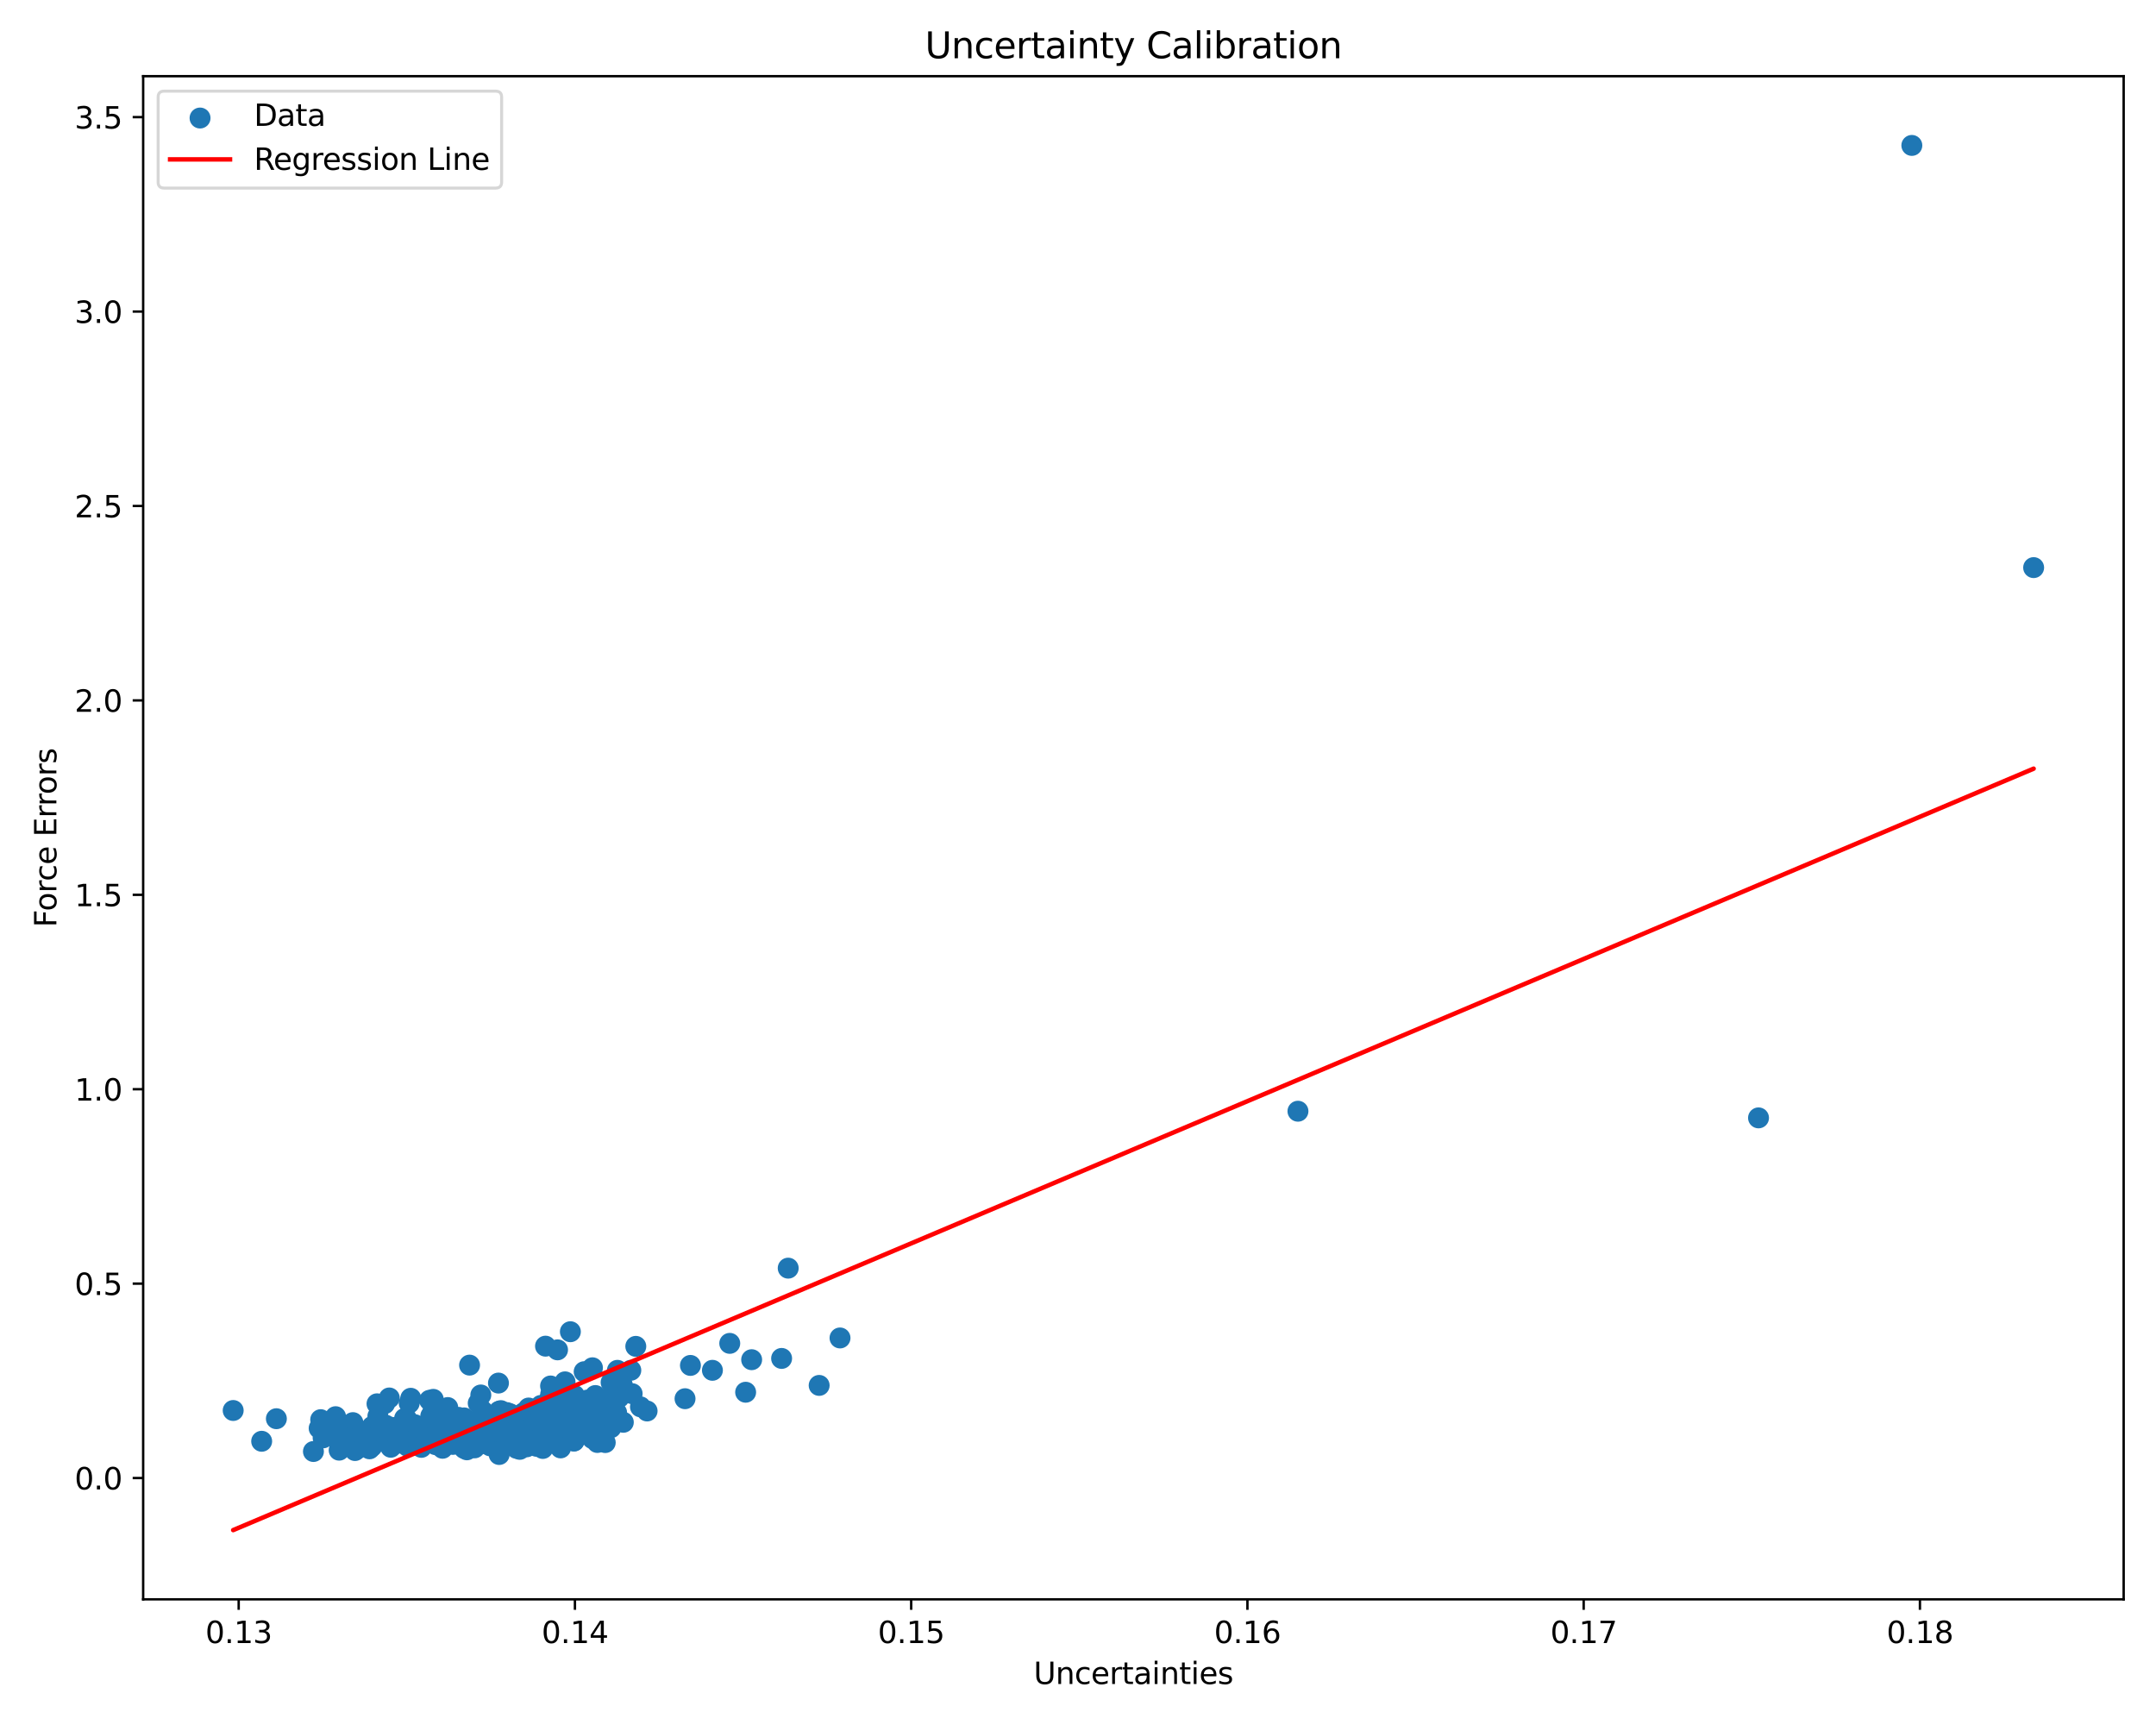 <?xml version="1.0" encoding="utf-8" standalone="no"?>
<!DOCTYPE svg PUBLIC "-//W3C//DTD SVG 1.1//EN"
  "http://www.w3.org/Graphics/SVG/1.1/DTD/svg11.dtd">
<svg xmlns:xlink="http://www.w3.org/1999/xlink" width="720pt" height="576pt" viewBox="0 0 720 576" xmlns="http://www.w3.org/2000/svg" version="1.1">
 <defs>
  <style type="text/css">*{stroke-linejoin: round; stroke-linecap: butt}</style>
 </defs>
 <g id="figure_1">
  <g id="patch_1">
   <path d="M 0 576 
L 720 576 
L 720 0 
L 0 0 
z
" style="fill: #ffffff"/>
  </g>
  <g id="axes_1">
   <g id="patch_2">
    <path d="M 47.81 534.04 
L 709.2 534.04 
L 709.2 25.44 
L 47.81 25.44 
z
" style="fill: #ffffff"/>
   </g>
   <g id="PathCollection_1">
    <defs>
     <path id="m92a89bfe95" d="M 0 3 
C 0.796 3 1.559 2.684 2.121 2.121 
C 2.684 1.559 3 0.796 3 0 
C 3 -0.796 2.684 -1.559 2.121 -2.121 
C 1.559 -2.684 0.796 -3 0 -3 
C -0.796 -3 -1.559 -2.684 -2.121 -2.121 
C -2.684 -1.559 -3 -0.796 -3 0 
C -3 0.796 -2.684 1.559 -2.121 2.121 
C -1.559 2.684 -0.796 3 0 3 
z
" style="stroke: #1f77b4"/>
    </defs>
    <g clip-path="url(#pa9048ab84b)">
     <use xlink:href="#m92a89bfe95" x="156.674" y="476.997" style="fill: #1f77b4; stroke: #1f77b4"/>
     <use xlink:href="#m92a89bfe95" x="164.908" y="482.594" style="fill: #1f77b4; stroke: #1f77b4"/>
     <use xlink:href="#m92a89bfe95" x="280.526" y="446.762" style="fill: #1f77b4; stroke: #1f77b4"/>
     <use xlink:href="#m92a89bfe95" x="163.073" y="473.844" style="fill: #1f77b4; stroke: #1f77b4"/>
     <use xlink:href="#m92a89bfe95" x="132.305" y="477.221" style="fill: #1f77b4; stroke: #1f77b4"/>
     <use xlink:href="#m92a89bfe95" x="152.264" y="475.602" style="fill: #1f77b4; stroke: #1f77b4"/>
     <use xlink:href="#m92a89bfe95" x="178.431" y="477.051" style="fill: #1f77b4; stroke: #1f77b4"/>
     <use xlink:href="#m92a89bfe95" x="141.961" y="476.689" style="fill: #1f77b4; stroke: #1f77b4"/>
     <use xlink:href="#m92a89bfe95" x="166.911" y="481.324" style="fill: #1f77b4; stroke: #1f77b4"/>
     <use xlink:href="#m92a89bfe95" x="130.685" y="482.728" style="fill: #1f77b4; stroke: #1f77b4"/>
     <use xlink:href="#m92a89bfe95" x="210.661" y="457.558" style="fill: #1f77b4; stroke: #1f77b4"/>
     <use xlink:href="#m92a89bfe95" x="144.688" y="467.261" style="fill: #1f77b4; stroke: #1f77b4"/>
     <use xlink:href="#m92a89bfe95" x="164.831" y="479.386" style="fill: #1f77b4; stroke: #1f77b4"/>
     <use xlink:href="#m92a89bfe95" x="186.353" y="479.454" style="fill: #1f77b4; stroke: #1f77b4"/>
     <use xlink:href="#m92a89bfe95" x="139.085" y="481.405" style="fill: #1f77b4; stroke: #1f77b4"/>
     <use xlink:href="#m92a89bfe95" x="182.478" y="470.764" style="fill: #1f77b4; stroke: #1f77b4"/>
     <use xlink:href="#m92a89bfe95" x="161.42" y="479.707" style="fill: #1f77b4; stroke: #1f77b4"/>
     <use xlink:href="#m92a89bfe95" x="161.933" y="474.507" style="fill: #1f77b4; stroke: #1f77b4"/>
     <use xlink:href="#m92a89bfe95" x="188.407" y="479.717" style="fill: #1f77b4; stroke: #1f77b4"/>
     <use xlink:href="#m92a89bfe95" x="169.447" y="472.496" style="fill: #1f77b4; stroke: #1f77b4"/>
     <use xlink:href="#m92a89bfe95" x="87.386" y="481.259" style="fill: #1f77b4; stroke: #1f77b4"/>
     <use xlink:href="#m92a89bfe95" x="134.743" y="477.765" style="fill: #1f77b4; stroke: #1f77b4"/>
     <use xlink:href="#m92a89bfe95" x="198.011" y="476.297" style="fill: #1f77b4; stroke: #1f77b4"/>
     <use xlink:href="#m92a89bfe95" x="186.138" y="476.086" style="fill: #1f77b4; stroke: #1f77b4"/>
     <use xlink:href="#m92a89bfe95" x="146.786" y="480.419" style="fill: #1f77b4; stroke: #1f77b4"/>
     <use xlink:href="#m92a89bfe95" x="192.909" y="479.481" style="fill: #1f77b4; stroke: #1f77b4"/>
     <use xlink:href="#m92a89bfe95" x="196.995" y="468.593" style="fill: #1f77b4; stroke: #1f77b4"/>
     <use xlink:href="#m92a89bfe95" x="191.683" y="481.158" style="fill: #1f77b4; stroke: #1f77b4"/>
     <use xlink:href="#m92a89bfe95" x="162.636" y="480.332" style="fill: #1f77b4; stroke: #1f77b4"/>
     <use xlink:href="#m92a89bfe95" x="108.266" y="477.198" style="fill: #1f77b4; stroke: #1f77b4"/>
     <use xlink:href="#m92a89bfe95" x="176.169" y="481.887" style="fill: #1f77b4; stroke: #1f77b4"/>
     <use xlink:href="#m92a89bfe95" x="164.163" y="476.536" style="fill: #1f77b4; stroke: #1f77b4"/>
     <use xlink:href="#m92a89bfe95" x="146.33" y="481.945" style="fill: #1f77b4; stroke: #1f77b4"/>
     <use xlink:href="#m92a89bfe95" x="131.629" y="478.588" style="fill: #1f77b4; stroke: #1f77b4"/>
     <use xlink:href="#m92a89bfe95" x="149.527" y="469.999" style="fill: #1f77b4; stroke: #1f77b4"/>
     <use xlink:href="#m92a89bfe95" x="136.094" y="482.915" style="fill: #1f77b4; stroke: #1f77b4"/>
     <use xlink:href="#m92a89bfe95" x="184.82" y="467.31" style="fill: #1f77b4; stroke: #1f77b4"/>
     <use xlink:href="#m92a89bfe95" x="125.13" y="477.971" style="fill: #1f77b4; stroke: #1f77b4"/>
     <use xlink:href="#m92a89bfe95" x="122.546" y="482.018" style="fill: #1f77b4; stroke: #1f77b4"/>
     <use xlink:href="#m92a89bfe95" x="177.823" y="477.076" style="fill: #1f77b4; stroke: #1f77b4"/>
     <use xlink:href="#m92a89bfe95" x="166.697" y="485.677" style="fill: #1f77b4; stroke: #1f77b4"/>
     <use xlink:href="#m92a89bfe95" x="156.463" y="479.949" style="fill: #1f77b4; stroke: #1f77b4"/>
     <use xlink:href="#m92a89bfe95" x="185.282" y="473.621" style="fill: #1f77b4; stroke: #1f77b4"/>
     <use xlink:href="#m92a89bfe95" x="139.333" y="481.654" style="fill: #1f77b4; stroke: #1f77b4"/>
     <use xlink:href="#m92a89bfe95" x="197.254" y="473.52" style="fill: #1f77b4; stroke: #1f77b4"/>
     <use xlink:href="#m92a89bfe95" x="155.931" y="484.109" style="fill: #1f77b4; stroke: #1f77b4"/>
     <use xlink:href="#m92a89bfe95" x="153.458" y="476.937" style="fill: #1f77b4; stroke: #1f77b4"/>
     <use xlink:href="#m92a89bfe95" x="126.194" y="472.881" style="fill: #1f77b4; stroke: #1f77b4"/>
     <use xlink:href="#m92a89bfe95" x="212.325" y="449.567" style="fill: #1f77b4; stroke: #1f77b4"/>
     <use xlink:href="#m92a89bfe95" x="174.013" y="477.753" style="fill: #1f77b4; stroke: #1f77b4"/>
     <use xlink:href="#m92a89bfe95" x="147.866" y="475.074" style="fill: #1f77b4; stroke: #1f77b4"/>
     <use xlink:href="#m92a89bfe95" x="186.751" y="467.92" style="fill: #1f77b4; stroke: #1f77b4"/>
     <use xlink:href="#m92a89bfe95" x="191.404" y="475.429" style="fill: #1f77b4; stroke: #1f77b4"/>
     <use xlink:href="#m92a89bfe95" x="146.078" y="479.073" style="fill: #1f77b4; stroke: #1f77b4"/>
     <use xlink:href="#m92a89bfe95" x="199.202" y="470.913" style="fill: #1f77b4; stroke: #1f77b4"/>
     <use xlink:href="#m92a89bfe95" x="124.27" y="476.321" style="fill: #1f77b4; stroke: #1f77b4"/>
     <use xlink:href="#m92a89bfe95" x="135.237" y="476.918" style="fill: #1f77b4; stroke: #1f77b4"/>
     <use xlink:href="#m92a89bfe95" x="142.903" y="477.752" style="fill: #1f77b4; stroke: #1f77b4"/>
     <use xlink:href="#m92a89bfe95" x="197.075" y="478.596" style="fill: #1f77b4; stroke: #1f77b4"/>
     <use xlink:href="#m92a89bfe95" x="149.154" y="477.742" style="fill: #1f77b4; stroke: #1f77b4"/>
     <use xlink:href="#m92a89bfe95" x="194.773" y="475.65" style="fill: #1f77b4; stroke: #1f77b4"/>
     <use xlink:href="#m92a89bfe95" x="116.262" y="482.616" style="fill: #1f77b4; stroke: #1f77b4"/>
     <use xlink:href="#m92a89bfe95" x="112.076" y="473.05" style="fill: #1f77b4; stroke: #1f77b4"/>
     <use xlink:href="#m92a89bfe95" x="204.034" y="476.73" style="fill: #1f77b4; stroke: #1f77b4"/>
     <use xlink:href="#m92a89bfe95" x="196.418" y="477.792" style="fill: #1f77b4; stroke: #1f77b4"/>
     <use xlink:href="#m92a89bfe95" x="171.54" y="476.154" style="fill: #1f77b4; stroke: #1f77b4"/>
     <use xlink:href="#m92a89bfe95" x="138.47" y="477.084" style="fill: #1f77b4; stroke: #1f77b4"/>
     <use xlink:href="#m92a89bfe95" x="145.228" y="481.917" style="fill: #1f77b4; stroke: #1f77b4"/>
     <use xlink:href="#m92a89bfe95" x="196.387" y="467.685" style="fill: #1f77b4; stroke: #1f77b4"/>
     <use xlink:href="#m92a89bfe95" x="183.312" y="480.174" style="fill: #1f77b4; stroke: #1f77b4"/>
     <use xlink:href="#m92a89bfe95" x="167.929" y="478.482" style="fill: #1f77b4; stroke: #1f77b4"/>
     <use xlink:href="#m92a89bfe95" x="179.34" y="480.405" style="fill: #1f77b4; stroke: #1f77b4"/>
     <use xlink:href="#m92a89bfe95" x="130.587" y="480.695" style="fill: #1f77b4; stroke: #1f77b4"/>
     <use xlink:href="#m92a89bfe95" x="159.702" y="468.548" style="fill: #1f77b4; stroke: #1f77b4"/>
     <use xlink:href="#m92a89bfe95" x="109.648" y="478.216" style="fill: #1f77b4; stroke: #1f77b4"/>
     <use xlink:href="#m92a89bfe95" x="160.709" y="477.908" style="fill: #1f77b4; stroke: #1f77b4"/>
     <use xlink:href="#m92a89bfe95" x="180.635" y="469.284" style="fill: #1f77b4; stroke: #1f77b4"/>
     <use xlink:href="#m92a89bfe95" x="172.525" y="483.625" style="fill: #1f77b4; stroke: #1f77b4"/>
     <use xlink:href="#m92a89bfe95" x="92.296" y="473.726" style="fill: #1f77b4; stroke: #1f77b4"/>
     <use xlink:href="#m92a89bfe95" x="147.561" y="474.905" style="fill: #1f77b4; stroke: #1f77b4"/>
     <use xlink:href="#m92a89bfe95" x="261.021" y="453.595" style="fill: #1f77b4; stroke: #1f77b4"/>
     <use xlink:href="#m92a89bfe95" x="155.918" y="480.298" style="fill: #1f77b4; stroke: #1f77b4"/>
     <use xlink:href="#m92a89bfe95" x="180.486" y="472.898" style="fill: #1f77b4; stroke: #1f77b4"/>
     <use xlink:href="#m92a89bfe95" x="137.622" y="481.679" style="fill: #1f77b4; stroke: #1f77b4"/>
     <use xlink:href="#m92a89bfe95" x="127.148" y="478.55" style="fill: #1f77b4; stroke: #1f77b4"/>
     <use xlink:href="#m92a89bfe95" x="166.27" y="482.214" style="fill: #1f77b4; stroke: #1f77b4"/>
     <use xlink:href="#m92a89bfe95" x="163.329" y="477.295" style="fill: #1f77b4; stroke: #1f77b4"/>
     <use xlink:href="#m92a89bfe95" x="165.05" y="476.034" style="fill: #1f77b4; stroke: #1f77b4"/>
     <use xlink:href="#m92a89bfe95" x="77.873" y="470.983" style="fill: #1f77b4; stroke: #1f77b4"/>
     <use xlink:href="#m92a89bfe95" x="163.68" y="482.78" style="fill: #1f77b4; stroke: #1f77b4"/>
     <use xlink:href="#m92a89bfe95" x="170.38" y="472.085" style="fill: #1f77b4; stroke: #1f77b4"/>
     <use xlink:href="#m92a89bfe95" x="128.465" y="468.704" style="fill: #1f77b4; stroke: #1f77b4"/>
     <use xlink:href="#m92a89bfe95" x="139.456" y="479.013" style="fill: #1f77b4; stroke: #1f77b4"/>
     <use xlink:href="#m92a89bfe95" x="155.481" y="479.264" style="fill: #1f77b4; stroke: #1f77b4"/>
     <use xlink:href="#m92a89bfe95" x="161.967" y="475.86" style="fill: #1f77b4; stroke: #1f77b4"/>
     <use xlink:href="#m92a89bfe95" x="144.783" y="470.853" style="fill: #1f77b4; stroke: #1f77b4"/>
     <use xlink:href="#m92a89bfe95" x="194.283" y="472.66" style="fill: #1f77b4; stroke: #1f77b4"/>
     <use xlink:href="#m92a89bfe95" x="187.785" y="480.741" style="fill: #1f77b4; stroke: #1f77b4"/>
     <use xlink:href="#m92a89bfe95" x="237.913" y="457.565" style="fill: #1f77b4; stroke: #1f77b4"/>
     <use xlink:href="#m92a89bfe95" x="146.078" y="481.204" style="fill: #1f77b4; stroke: #1f77b4"/>
     <use xlink:href="#m92a89bfe95" x="190.48" y="444.68" style="fill: #1f77b4; stroke: #1f77b4"/>
     <use xlink:href="#m92a89bfe95" x="138.515" y="475.717" style="fill: #1f77b4; stroke: #1f77b4"/>
     <use xlink:href="#m92a89bfe95" x="157.482" y="481.608" style="fill: #1f77b4; stroke: #1f77b4"/>
     <use xlink:href="#m92a89bfe95" x="113.499" y="482.788" style="fill: #1f77b4; stroke: #1f77b4"/>
     <use xlink:href="#m92a89bfe95" x="146.709" y="481.057" style="fill: #1f77b4; stroke: #1f77b4"/>
     <use xlink:href="#m92a89bfe95" x="198.822" y="465.988" style="fill: #1f77b4; stroke: #1f77b4"/>
     <use xlink:href="#m92a89bfe95" x="170.831" y="476.192" style="fill: #1f77b4; stroke: #1f77b4"/>
     <use xlink:href="#m92a89bfe95" x="130.006" y="466.802" style="fill: #1f77b4; stroke: #1f77b4"/>
     <use xlink:href="#m92a89bfe95" x="179.951" y="471.905" style="fill: #1f77b4; stroke: #1f77b4"/>
     <use xlink:href="#m92a89bfe95" x="179.833" y="473.123" style="fill: #1f77b4; stroke: #1f77b4"/>
     <use xlink:href="#m92a89bfe95" x="190.87" y="471.87" style="fill: #1f77b4; stroke: #1f77b4"/>
     <use xlink:href="#m92a89bfe95" x="170.616" y="473.147" style="fill: #1f77b4; stroke: #1f77b4"/>
     <use xlink:href="#m92a89bfe95" x="195.082" y="458.027" style="fill: #1f77b4; stroke: #1f77b4"/>
     <use xlink:href="#m92a89bfe95" x="158.083" y="475.021" style="fill: #1f77b4; stroke: #1f77b4"/>
     <use xlink:href="#m92a89bfe95" x="193.165" y="479.002" style="fill: #1f77b4; stroke: #1f77b4"/>
     <use xlink:href="#m92a89bfe95" x="182.178" y="449.5" style="fill: #1f77b4; stroke: #1f77b4"/>
     <use xlink:href="#m92a89bfe95" x="164.276" y="481.283" style="fill: #1f77b4; stroke: #1f77b4"/>
     <use xlink:href="#m92a89bfe95" x="145.587" y="474.61" style="fill: #1f77b4; stroke: #1f77b4"/>
     <use xlink:href="#m92a89bfe95" x="189.484" y="476.536" style="fill: #1f77b4; stroke: #1f77b4"/>
     <use xlink:href="#m92a89bfe95" x="273.559" y="462.606" style="fill: #1f77b4; stroke: #1f77b4"/>
     <use xlink:href="#m92a89bfe95" x="106.582" y="476.916" style="fill: #1f77b4; stroke: #1f77b4"/>
     <use xlink:href="#m92a89bfe95" x="161.183" y="471.132" style="fill: #1f77b4; stroke: #1f77b4"/>
     <use xlink:href="#m92a89bfe95" x="161.36" y="473.597" style="fill: #1f77b4; stroke: #1f77b4"/>
     <use xlink:href="#m92a89bfe95" x="144.429" y="479.679" style="fill: #1f77b4; stroke: #1f77b4"/>
     <use xlink:href="#m92a89bfe95" x="144.633" y="478.35" style="fill: #1f77b4; stroke: #1f77b4"/>
     <use xlink:href="#m92a89bfe95" x="138.819" y="478.26" style="fill: #1f77b4; stroke: #1f77b4"/>
     <use xlink:href="#m92a89bfe95" x="151.399" y="481.297" style="fill: #1f77b4; stroke: #1f77b4"/>
     <use xlink:href="#m92a89bfe95" x="180.004" y="471.827" style="fill: #1f77b4; stroke: #1f77b4"/>
     <use xlink:href="#m92a89bfe95" x="144.81" y="478.769" style="fill: #1f77b4; stroke: #1f77b4"/>
     <use xlink:href="#m92a89bfe95" x="211.11" y="465.365" style="fill: #1f77b4; stroke: #1f77b4"/>
     <use xlink:href="#m92a89bfe95" x="152.754" y="475.182" style="fill: #1f77b4; stroke: #1f77b4"/>
     <use xlink:href="#m92a89bfe95" x="146.808" y="477.02" style="fill: #1f77b4; stroke: #1f77b4"/>
     <use xlink:href="#m92a89bfe95" x="191.112" y="475.539" style="fill: #1f77b4; stroke: #1f77b4"/>
     <use xlink:href="#m92a89bfe95" x="166.462" y="461.825" style="fill: #1f77b4; stroke: #1f77b4"/>
     <use xlink:href="#m92a89bfe95" x="126.236" y="475.435" style="fill: #1f77b4; stroke: #1f77b4"/>
     <use xlink:href="#m92a89bfe95" x="149.074" y="478.831" style="fill: #1f77b4; stroke: #1f77b4"/>
     <use xlink:href="#m92a89bfe95" x="156.321" y="482.61" style="fill: #1f77b4; stroke: #1f77b4"/>
     <use xlink:href="#m92a89bfe95" x="176.811" y="474.088" style="fill: #1f77b4; stroke: #1f77b4"/>
     <use xlink:href="#m92a89bfe95" x="200.308" y="475.738" style="fill: #1f77b4; stroke: #1f77b4"/>
     <use xlink:href="#m92a89bfe95" x="143.85" y="474.201" style="fill: #1f77b4; stroke: #1f77b4"/>
     <use xlink:href="#m92a89bfe95" x="121.507" y="480.115" style="fill: #1f77b4; stroke: #1f77b4"/>
     <use xlink:href="#m92a89bfe95" x="113.261" y="484.23" style="fill: #1f77b4; stroke: #1f77b4"/>
     <use xlink:href="#m92a89bfe95" x="199.487" y="481.661" style="fill: #1f77b4; stroke: #1f77b4"/>
     <use xlink:href="#m92a89bfe95" x="141.012" y="477.423" style="fill: #1f77b4; stroke: #1f77b4"/>
     <use xlink:href="#m92a89bfe95" x="188.694" y="461.418" style="fill: #1f77b4; stroke: #1f77b4"/>
     <use xlink:href="#m92a89bfe95" x="141.683" y="477.261" style="fill: #1f77b4; stroke: #1f77b4"/>
     <use xlink:href="#m92a89bfe95" x="140.301" y="482.239" style="fill: #1f77b4; stroke: #1f77b4"/>
     <use xlink:href="#m92a89bfe95" x="243.703" y="448.567" style="fill: #1f77b4; stroke: #1f77b4"/>
     <use xlink:href="#m92a89bfe95" x="159.426" y="475.878" style="fill: #1f77b4; stroke: #1f77b4"/>
     <use xlink:href="#m92a89bfe95" x="185.421" y="474.811" style="fill: #1f77b4; stroke: #1f77b4"/>
     <use xlink:href="#m92a89bfe95" x="169.324" y="471.688" style="fill: #1f77b4; stroke: #1f77b4"/>
     <use xlink:href="#m92a89bfe95" x="263.221" y="423.452" style="fill: #1f77b4; stroke: #1f77b4"/>
     <use xlink:href="#m92a89bfe95" x="177.235" y="481.027" style="fill: #1f77b4; stroke: #1f77b4"/>
     <use xlink:href="#m92a89bfe95" x="146.785" y="481.782" style="fill: #1f77b4; stroke: #1f77b4"/>
     <use xlink:href="#m92a89bfe95" x="136.885" y="482.21" style="fill: #1f77b4; stroke: #1f77b4"/>
     <use xlink:href="#m92a89bfe95" x="117.537" y="478.72" style="fill: #1f77b4; stroke: #1f77b4"/>
     <use xlink:href="#m92a89bfe95" x="198.079" y="475.171" style="fill: #1f77b4; stroke: #1f77b4"/>
     <use xlink:href="#m92a89bfe95" x="137.171" y="466.901" style="fill: #1f77b4; stroke: #1f77b4"/>
     <use xlink:href="#m92a89bfe95" x="191.609" y="473.953" style="fill: #1f77b4; stroke: #1f77b4"/>
     <use xlink:href="#m92a89bfe95" x="183.899" y="465.566" style="fill: #1f77b4; stroke: #1f77b4"/>
     <use xlink:href="#m92a89bfe95" x="159.8" y="481.369" style="fill: #1f77b4; stroke: #1f77b4"/>
     <use xlink:href="#m92a89bfe95" x="183.864" y="462.797" style="fill: #1f77b4; stroke: #1f77b4"/>
     <use xlink:href="#m92a89bfe95" x="146.72" y="482.131" style="fill: #1f77b4; stroke: #1f77b4"/>
     <use xlink:href="#m92a89bfe95" x="180.572" y="480.029" style="fill: #1f77b4; stroke: #1f77b4"/>
     <use xlink:href="#m92a89bfe95" x="124.23" y="482.996" style="fill: #1f77b4; stroke: #1f77b4"/>
     <use xlink:href="#m92a89bfe95" x="179.003" y="481.508" style="fill: #1f77b4; stroke: #1f77b4"/>
     <use xlink:href="#m92a89bfe95" x="156.155" y="474.683" style="fill: #1f77b4; stroke: #1f77b4"/>
     <use xlink:href="#m92a89bfe95" x="132.46" y="481.967" style="fill: #1f77b4; stroke: #1f77b4"/>
     <use xlink:href="#m92a89bfe95" x="156.888" y="477.825" style="fill: #1f77b4; stroke: #1f77b4"/>
     <use xlink:href="#m92a89bfe95" x="197.85" y="456.718" style="fill: #1f77b4; stroke: #1f77b4"/>
     <use xlink:href="#m92a89bfe95" x="143.344" y="480.839" style="fill: #1f77b4; stroke: #1f77b4"/>
     <use xlink:href="#m92a89bfe95" x="147.386" y="480.198" style="fill: #1f77b4; stroke: #1f77b4"/>
     <use xlink:href="#m92a89bfe95" x="152.343" y="477.22" style="fill: #1f77b4; stroke: #1f77b4"/>
     <use xlink:href="#m92a89bfe95" x="147.557" y="480.441" style="fill: #1f77b4; stroke: #1f77b4"/>
     <use xlink:href="#m92a89bfe95" x="121.976" y="478.773" style="fill: #1f77b4; stroke: #1f77b4"/>
     <use xlink:href="#m92a89bfe95" x="157.012" y="480.251" style="fill: #1f77b4; stroke: #1f77b4"/>
     <use xlink:href="#m92a89bfe95" x="162.79" y="479.37" style="fill: #1f77b4; stroke: #1f77b4"/>
     <use xlink:href="#m92a89bfe95" x="179.934" y="479.049" style="fill: #1f77b4; stroke: #1f77b4"/>
     <use xlink:href="#m92a89bfe95" x="165.413" y="481.921" style="fill: #1f77b4; stroke: #1f77b4"/>
     <use xlink:href="#m92a89bfe95" x="135.344" y="480.48" style="fill: #1f77b4; stroke: #1f77b4"/>
     <use xlink:href="#m92a89bfe95" x="199.773" y="474.622" style="fill: #1f77b4; stroke: #1f77b4"/>
     <use xlink:href="#m92a89bfe95" x="203.27" y="475.842" style="fill: #1f77b4; stroke: #1f77b4"/>
     <use xlink:href="#m92a89bfe95" x="154.08" y="481.028" style="fill: #1f77b4; stroke: #1f77b4"/>
     <use xlink:href="#m92a89bfe95" x="123.404" y="483.781" style="fill: #1f77b4; stroke: #1f77b4"/>
     <use xlink:href="#m92a89bfe95" x="131.568" y="480.407" style="fill: #1f77b4; stroke: #1f77b4"/>
     <use xlink:href="#m92a89bfe95" x="160.192" y="482.249" style="fill: #1f77b4; stroke: #1f77b4"/>
     <use xlink:href="#m92a89bfe95" x="179.199" y="482.946" style="fill: #1f77b4; stroke: #1f77b4"/>
     <use xlink:href="#m92a89bfe95" x="136.652" y="468.539" style="fill: #1f77b4; stroke: #1f77b4"/>
     <use xlink:href="#m92a89bfe95" x="200.742" y="470.379" style="fill: #1f77b4; stroke: #1f77b4"/>
     <use xlink:href="#m92a89bfe95" x="168.149" y="482.342" style="fill: #1f77b4; stroke: #1f77b4"/>
     <use xlink:href="#m92a89bfe95" x="178" y="481.78" style="fill: #1f77b4; stroke: #1f77b4"/>
     <use xlink:href="#m92a89bfe95" x="150.565" y="479.391" style="fill: #1f77b4; stroke: #1f77b4"/>
     <use xlink:href="#m92a89bfe95" x="116.182" y="478.255" style="fill: #1f77b4; stroke: #1f77b4"/>
     <use xlink:href="#m92a89bfe95" x="146.623" y="476.626" style="fill: #1f77b4; stroke: #1f77b4"/>
     <use xlink:href="#m92a89bfe95" x="162.226" y="479.673" style="fill: #1f77b4; stroke: #1f77b4"/>
     <use xlink:href="#m92a89bfe95" x="144.089" y="481.178" style="fill: #1f77b4; stroke: #1f77b4"/>
     <use xlink:href="#m92a89bfe95" x="136.214" y="475.893" style="fill: #1f77b4; stroke: #1f77b4"/>
     <use xlink:href="#m92a89bfe95" x="152.074" y="479.091" style="fill: #1f77b4; stroke: #1f77b4"/>
     <use xlink:href="#m92a89bfe95" x="186.191" y="450.733" style="fill: #1f77b4; stroke: #1f77b4"/>
     <use xlink:href="#m92a89bfe95" x="169.228" y="478.528" style="fill: #1f77b4; stroke: #1f77b4"/>
     <use xlink:href="#m92a89bfe95" x="145.426" y="482.378" style="fill: #1f77b4; stroke: #1f77b4"/>
     <use xlink:href="#m92a89bfe95" x="202.121" y="481.691" style="fill: #1f77b4; stroke: #1f77b4"/>
     <use xlink:href="#m92a89bfe95" x="167.209" y="481.232" style="fill: #1f77b4; stroke: #1f77b4"/>
     <use xlink:href="#m92a89bfe95" x="141.554" y="478.729" style="fill: #1f77b4; stroke: #1f77b4"/>
     <use xlink:href="#m92a89bfe95" x="135.32" y="480.706" style="fill: #1f77b4; stroke: #1f77b4"/>
     <use xlink:href="#m92a89bfe95" x="133.774" y="478.68" style="fill: #1f77b4; stroke: #1f77b4"/>
     <use xlink:href="#m92a89bfe95" x="182.526" y="476.115" style="fill: #1f77b4; stroke: #1f77b4"/>
     <use xlink:href="#m92a89bfe95" x="146.893" y="482.807" style="fill: #1f77b4; stroke: #1f77b4"/>
     <use xlink:href="#m92a89bfe95" x="133.909" y="479.023" style="fill: #1f77b4; stroke: #1f77b4"/>
     <use xlink:href="#m92a89bfe95" x="159.275" y="479.396" style="fill: #1f77b4; stroke: #1f77b4"/>
     <use xlink:href="#m92a89bfe95" x="157.143" y="476.13" style="fill: #1f77b4; stroke: #1f77b4"/>
     <use xlink:href="#m92a89bfe95" x="168.829" y="481.855" style="fill: #1f77b4; stroke: #1f77b4"/>
     <use xlink:href="#m92a89bfe95" x="121.999" y="479.59" style="fill: #1f77b4; stroke: #1f77b4"/>
     <use xlink:href="#m92a89bfe95" x="197.825" y="480.349" style="fill: #1f77b4; stroke: #1f77b4"/>
     <use xlink:href="#m92a89bfe95" x="133.702" y="476.999" style="fill: #1f77b4; stroke: #1f77b4"/>
     <use xlink:href="#m92a89bfe95" x="679.137" y="189.531" style="fill: #1f77b4; stroke: #1f77b4"/>
     <use xlink:href="#m92a89bfe95" x="178.903" y="473.377" style="fill: #1f77b4; stroke: #1f77b4"/>
     <use xlink:href="#m92a89bfe95" x="171.868" y="477.776" style="fill: #1f77b4; stroke: #1f77b4"/>
     <use xlink:href="#m92a89bfe95" x="150.573" y="479.745" style="fill: #1f77b4; stroke: #1f77b4"/>
     <use xlink:href="#m92a89bfe95" x="155.008" y="483.648" style="fill: #1f77b4; stroke: #1f77b4"/>
     <use xlink:href="#m92a89bfe95" x="159.688" y="479.095" style="fill: #1f77b4; stroke: #1f77b4"/>
     <use xlink:href="#m92a89bfe95" x="205.915" y="471.682" style="fill: #1f77b4; stroke: #1f77b4"/>
     <use xlink:href="#m92a89bfe95" x="153.986" y="480.286" style="fill: #1f77b4; stroke: #1f77b4"/>
     <use xlink:href="#m92a89bfe95" x="125.187" y="480.551" style="fill: #1f77b4; stroke: #1f77b4"/>
     <use xlink:href="#m92a89bfe95" x="169.844" y="472.888" style="fill: #1f77b4; stroke: #1f77b4"/>
     <use xlink:href="#m92a89bfe95" x="172.902" y="479.961" style="fill: #1f77b4; stroke: #1f77b4"/>
     <use xlink:href="#m92a89bfe95" x="132.736" y="476.566" style="fill: #1f77b4; stroke: #1f77b4"/>
     <use xlink:href="#m92a89bfe95" x="216.099" y="471.145" style="fill: #1f77b4; stroke: #1f77b4"/>
     <use xlink:href="#m92a89bfe95" x="177.603" y="475.379" style="fill: #1f77b4; stroke: #1f77b4"/>
     <use xlink:href="#m92a89bfe95" x="176.538" y="470.156" style="fill: #1f77b4; stroke: #1f77b4"/>
     <use xlink:href="#m92a89bfe95" x="119.235" y="483.811" style="fill: #1f77b4; stroke: #1f77b4"/>
     <use xlink:href="#m92a89bfe95" x="175.889" y="483.112" style="fill: #1f77b4; stroke: #1f77b4"/>
     <use xlink:href="#m92a89bfe95" x="189.376" y="465.823" style="fill: #1f77b4; stroke: #1f77b4"/>
     <use xlink:href="#m92a89bfe95" x="152.687" y="480.066" style="fill: #1f77b4; stroke: #1f77b4"/>
     <use xlink:href="#m92a89bfe95" x="142.967" y="478.57" style="fill: #1f77b4; stroke: #1f77b4"/>
     <use xlink:href="#m92a89bfe95" x="169.361" y="475.583" style="fill: #1f77b4; stroke: #1f77b4"/>
     <use xlink:href="#m92a89bfe95" x="139.197" y="480.808" style="fill: #1f77b4; stroke: #1f77b4"/>
     <use xlink:href="#m92a89bfe95" x="135.114" y="473.645" style="fill: #1f77b4; stroke: #1f77b4"/>
     <use xlink:href="#m92a89bfe95" x="202.253" y="474.283" style="fill: #1f77b4; stroke: #1f77b4"/>
     <use xlink:href="#m92a89bfe95" x="166.649" y="471.235" style="fill: #1f77b4; stroke: #1f77b4"/>
     <use xlink:href="#m92a89bfe95" x="145.856" y="481.216" style="fill: #1f77b4; stroke: #1f77b4"/>
     <use xlink:href="#m92a89bfe95" x="194.913" y="467.784" style="fill: #1f77b4; stroke: #1f77b4"/>
     <use xlink:href="#m92a89bfe95" x="207.815" y="462.435" style="fill: #1f77b4; stroke: #1f77b4"/>
     <use xlink:href="#m92a89bfe95" x="249.008" y="464.885" style="fill: #1f77b4; stroke: #1f77b4"/>
     <use xlink:href="#m92a89bfe95" x="120.45" y="480.913" style="fill: #1f77b4; stroke: #1f77b4"/>
     <use xlink:href="#m92a89bfe95" x="184.227" y="480.172" style="fill: #1f77b4; stroke: #1f77b4"/>
     <use xlink:href="#m92a89bfe95" x="181.268" y="483.66" style="fill: #1f77b4; stroke: #1f77b4"/>
     <use xlink:href="#m92a89bfe95" x="148.523" y="480.933" style="fill: #1f77b4; stroke: #1f77b4"/>
     <use xlink:href="#m92a89bfe95" x="202.596" y="473.41" style="fill: #1f77b4; stroke: #1f77b4"/>
     <use xlink:href="#m92a89bfe95" x="144.309" y="480.388" style="fill: #1f77b4; stroke: #1f77b4"/>
     <use xlink:href="#m92a89bfe95" x="114.043" y="479.54" style="fill: #1f77b4; stroke: #1f77b4"/>
     <use xlink:href="#m92a89bfe95" x="159.41" y="479.049" style="fill: #1f77b4; stroke: #1f77b4"/>
     <use xlink:href="#m92a89bfe95" x="154.898" y="482.847" style="fill: #1f77b4; stroke: #1f77b4"/>
     <use xlink:href="#m92a89bfe95" x="172.265" y="477.157" style="fill: #1f77b4; stroke: #1f77b4"/>
     <use xlink:href="#m92a89bfe95" x="173.583" y="483.952" style="fill: #1f77b4; stroke: #1f77b4"/>
     <use xlink:href="#m92a89bfe95" x="144.401" y="471.947" style="fill: #1f77b4; stroke: #1f77b4"/>
     <use xlink:href="#m92a89bfe95" x="144.578" y="478.489" style="fill: #1f77b4; stroke: #1f77b4"/>
     <use xlink:href="#m92a89bfe95" x="119.112" y="482.342" style="fill: #1f77b4; stroke: #1f77b4"/>
     <use xlink:href="#m92a89bfe95" x="180.423" y="474.284" style="fill: #1f77b4; stroke: #1f77b4"/>
     <use xlink:href="#m92a89bfe95" x="107.097" y="474.044" style="fill: #1f77b4; stroke: #1f77b4"/>
     <use xlink:href="#m92a89bfe95" x="158.629" y="475.74" style="fill: #1f77b4; stroke: #1f77b4"/>
     <use xlink:href="#m92a89bfe95" x="204.115" y="466.836" style="fill: #1f77b4; stroke: #1f77b4"/>
     <use xlink:href="#m92a89bfe95" x="153.129" y="473.274" style="fill: #1f77b4; stroke: #1f77b4"/>
     <use xlink:href="#m92a89bfe95" x="182.562" y="479.618" style="fill: #1f77b4; stroke: #1f77b4"/>
     <use xlink:href="#m92a89bfe95" x="190.74" y="476.858" style="fill: #1f77b4; stroke: #1f77b4"/>
     <use xlink:href="#m92a89bfe95" x="161.413" y="475.355" style="fill: #1f77b4; stroke: #1f77b4"/>
     <use xlink:href="#m92a89bfe95" x="203.662" y="466.487" style="fill: #1f77b4; stroke: #1f77b4"/>
     <use xlink:href="#m92a89bfe95" x="200.153" y="477.261" style="fill: #1f77b4; stroke: #1f77b4"/>
     <use xlink:href="#m92a89bfe95" x="587.262" y="373.274" style="fill: #1f77b4; stroke: #1f77b4"/>
     <use xlink:href="#m92a89bfe95" x="202.282" y="473.548" style="fill: #1f77b4; stroke: #1f77b4"/>
     <use xlink:href="#m92a89bfe95" x="149.696" y="472.268" style="fill: #1f77b4; stroke: #1f77b4"/>
     <use xlink:href="#m92a89bfe95" x="185.452" y="475.494" style="fill: #1f77b4; stroke: #1f77b4"/>
     <use xlink:href="#m92a89bfe95" x="144.194" y="477.441" style="fill: #1f77b4; stroke: #1f77b4"/>
     <use xlink:href="#m92a89bfe95" x="213.886" y="469.764" style="fill: #1f77b4; stroke: #1f77b4"/>
     <use xlink:href="#m92a89bfe95" x="128.843" y="475.91" style="fill: #1f77b4; stroke: #1f77b4"/>
     <use xlink:href="#m92a89bfe95" x="107.91" y="480.121" style="fill: #1f77b4; stroke: #1f77b4"/>
     <use xlink:href="#m92a89bfe95" x="148.281" y="480.781" style="fill: #1f77b4; stroke: #1f77b4"/>
     <use xlink:href="#m92a89bfe95" x="147.796" y="483.597" style="fill: #1f77b4; stroke: #1f77b4"/>
     <use xlink:href="#m92a89bfe95" x="197.654" y="470.277" style="fill: #1f77b4; stroke: #1f77b4"/>
     <use xlink:href="#m92a89bfe95" x="140.331" y="481.973" style="fill: #1f77b4; stroke: #1f77b4"/>
     <use xlink:href="#m92a89bfe95" x="118.457" y="481.16" style="fill: #1f77b4; stroke: #1f77b4"/>
     <use xlink:href="#m92a89bfe95" x="142.777" y="476.827" style="fill: #1f77b4; stroke: #1f77b4"/>
     <use xlink:href="#m92a89bfe95" x="169.461" y="476.402" style="fill: #1f77b4; stroke: #1f77b4"/>
     <use xlink:href="#m92a89bfe95" x="228.768" y="467.046" style="fill: #1f77b4; stroke: #1f77b4"/>
     <use xlink:href="#m92a89bfe95" x="638.462" y="48.558" style="fill: #1f77b4; stroke: #1f77b4"/>
     <use xlink:href="#m92a89bfe95" x="124.96" y="480.694" style="fill: #1f77b4; stroke: #1f77b4"/>
     <use xlink:href="#m92a89bfe95" x="130.502" y="480.916" style="fill: #1f77b4; stroke: #1f77b4"/>
     <use xlink:href="#m92a89bfe95" x="141.32" y="478.318" style="fill: #1f77b4; stroke: #1f77b4"/>
     <use xlink:href="#m92a89bfe95" x="188.963" y="474.895" style="fill: #1f77b4; stroke: #1f77b4"/>
     <use xlink:href="#m92a89bfe95" x="140.72" y="483.295" style="fill: #1f77b4; stroke: #1f77b4"/>
     <use xlink:href="#m92a89bfe95" x="183.755" y="477.639" style="fill: #1f77b4; stroke: #1f77b4"/>
     <use xlink:href="#m92a89bfe95" x="145.95" y="481.726" style="fill: #1f77b4; stroke: #1f77b4"/>
     <use xlink:href="#m92a89bfe95" x="135.181" y="476.711" style="fill: #1f77b4; stroke: #1f77b4"/>
     <use xlink:href="#m92a89bfe95" x="147.263" y="476.303" style="fill: #1f77b4; stroke: #1f77b4"/>
     <use xlink:href="#m92a89bfe95" x="140.331" y="481.054" style="fill: #1f77b4; stroke: #1f77b4"/>
     <use xlink:href="#m92a89bfe95" x="129.911" y="481.879" style="fill: #1f77b4; stroke: #1f77b4"/>
     <use xlink:href="#m92a89bfe95" x="186.89" y="464.533" style="fill: #1f77b4; stroke: #1f77b4"/>
     <use xlink:href="#m92a89bfe95" x="150.063" y="479.943" style="fill: #1f77b4; stroke: #1f77b4"/>
     <use xlink:href="#m92a89bfe95" x="122.296" y="478.582" style="fill: #1f77b4; stroke: #1f77b4"/>
     <use xlink:href="#m92a89bfe95" x="145.161" y="473.291" style="fill: #1f77b4; stroke: #1f77b4"/>
     <use xlink:href="#m92a89bfe95" x="160.568" y="465.804" style="fill: #1f77b4; stroke: #1f77b4"/>
     <use xlink:href="#m92a89bfe95" x="164.389" y="473.495" style="fill: #1f77b4; stroke: #1f77b4"/>
     <use xlink:href="#m92a89bfe95" x="140.807" y="479.431" style="fill: #1f77b4; stroke: #1f77b4"/>
     <use xlink:href="#m92a89bfe95" x="187.638" y="473.546" style="fill: #1f77b4; stroke: #1f77b4"/>
     <use xlink:href="#m92a89bfe95" x="146.585" y="482.266" style="fill: #1f77b4; stroke: #1f77b4"/>
     <use xlink:href="#m92a89bfe95" x="191.712" y="472.87" style="fill: #1f77b4; stroke: #1f77b4"/>
     <use xlink:href="#m92a89bfe95" x="191.832" y="465.939" style="fill: #1f77b4; stroke: #1f77b4"/>
     <use xlink:href="#m92a89bfe95" x="151.385" y="478.516" style="fill: #1f77b4; stroke: #1f77b4"/>
     <use xlink:href="#m92a89bfe95" x="116.07" y="481.4" style="fill: #1f77b4; stroke: #1f77b4"/>
     <use xlink:href="#m92a89bfe95" x="131.15" y="476.643" style="fill: #1f77b4; stroke: #1f77b4"/>
     <use xlink:href="#m92a89bfe95" x="183.624" y="478.907" style="fill: #1f77b4; stroke: #1f77b4"/>
     <use xlink:href="#m92a89bfe95" x="154.971" y="477.111" style="fill: #1f77b4; stroke: #1f77b4"/>
     <use xlink:href="#m92a89bfe95" x="191.683" y="481.158" style="fill: #1f77b4; stroke: #1f77b4"/>
     <use xlink:href="#m92a89bfe95" x="174.61" y="479.071" style="fill: #1f77b4; stroke: #1f77b4"/>
     <use xlink:href="#m92a89bfe95" x="184.9" y="477.968" style="fill: #1f77b4; stroke: #1f77b4"/>
     <use xlink:href="#m92a89bfe95" x="193.317" y="470.118" style="fill: #1f77b4; stroke: #1f77b4"/>
     <use xlink:href="#m92a89bfe95" x="140.631" y="478.644" style="fill: #1f77b4; stroke: #1f77b4"/>
     <use xlink:href="#m92a89bfe95" x="118" y="480.758" style="fill: #1f77b4; stroke: #1f77b4"/>
     <use xlink:href="#m92a89bfe95" x="191.768" y="476.696" style="fill: #1f77b4; stroke: #1f77b4"/>
     <use xlink:href="#m92a89bfe95" x="189.761" y="475.788" style="fill: #1f77b4; stroke: #1f77b4"/>
     <use xlink:href="#m92a89bfe95" x="251.016" y="454.02" style="fill: #1f77b4; stroke: #1f77b4"/>
     <use xlink:href="#m92a89bfe95" x="145.362" y="481.368" style="fill: #1f77b4; stroke: #1f77b4"/>
     <use xlink:href="#m92a89bfe95" x="158.5" y="483.459" style="fill: #1f77b4; stroke: #1f77b4"/>
     <use xlink:href="#m92a89bfe95" x="145.313" y="473.315" style="fill: #1f77b4; stroke: #1f77b4"/>
     <use xlink:href="#m92a89bfe95" x="186.657" y="477.42" style="fill: #1f77b4; stroke: #1f77b4"/>
     <use xlink:href="#m92a89bfe95" x="185.642" y="471.167" style="fill: #1f77b4; stroke: #1f77b4"/>
     <use xlink:href="#m92a89bfe95" x="157.972" y="481.502" style="fill: #1f77b4; stroke: #1f77b4"/>
     <use xlink:href="#m92a89bfe95" x="139.277" y="482.651" style="fill: #1f77b4; stroke: #1f77b4"/>
     <use xlink:href="#m92a89bfe95" x="183.53" y="467.202" style="fill: #1f77b4; stroke: #1f77b4"/>
     <use xlink:href="#m92a89bfe95" x="112.465" y="477.464" style="fill: #1f77b4; stroke: #1f77b4"/>
     <use xlink:href="#m92a89bfe95" x="132.498" y="481.576" style="fill: #1f77b4; stroke: #1f77b4"/>
     <use xlink:href="#m92a89bfe95" x="189.842" y="467.846" style="fill: #1f77b4; stroke: #1f77b4"/>
     <use xlink:href="#m92a89bfe95" x="133.591" y="479.799" style="fill: #1f77b4; stroke: #1f77b4"/>
     <use xlink:href="#m92a89bfe95" x="166.123" y="483.752" style="fill: #1f77b4; stroke: #1f77b4"/>
     <use xlink:href="#m92a89bfe95" x="154.466" y="479.631" style="fill: #1f77b4; stroke: #1f77b4"/>
     <use xlink:href="#m92a89bfe95" x="125.724" y="480.462" style="fill: #1f77b4; stroke: #1f77b4"/>
     <use xlink:href="#m92a89bfe95" x="154.98" y="473.452" style="fill: #1f77b4; stroke: #1f77b4"/>
     <use xlink:href="#m92a89bfe95" x="114.322" y="481.504" style="fill: #1f77b4; stroke: #1f77b4"/>
     <use xlink:href="#m92a89bfe95" x="140.277" y="478.02" style="fill: #1f77b4; stroke: #1f77b4"/>
     <use xlink:href="#m92a89bfe95" x="153.163" y="480.296" style="fill: #1f77b4; stroke: #1f77b4"/>
     <use xlink:href="#m92a89bfe95" x="176.386" y="478.825" style="fill: #1f77b4; stroke: #1f77b4"/>
     <use xlink:href="#m92a89bfe95" x="185.836" y="472.636" style="fill: #1f77b4; stroke: #1f77b4"/>
     <use xlink:href="#m92a89bfe95" x="162.673" y="477.831" style="fill: #1f77b4; stroke: #1f77b4"/>
     <use xlink:href="#m92a89bfe95" x="153.853" y="477.935" style="fill: #1f77b4; stroke: #1f77b4"/>
     <use xlink:href="#m92a89bfe95" x="179.665" y="472.76" style="fill: #1f77b4; stroke: #1f77b4"/>
     <use xlink:href="#m92a89bfe95" x="174.81" y="471.769" style="fill: #1f77b4; stroke: #1f77b4"/>
     <use xlink:href="#m92a89bfe95" x="162.024" y="480.445" style="fill: #1f77b4; stroke: #1f77b4"/>
     <use xlink:href="#m92a89bfe95" x="157.66" y="474.693" style="fill: #1f77b4; stroke: #1f77b4"/>
     <use xlink:href="#m92a89bfe95" x="153.899" y="480.72" style="fill: #1f77b4; stroke: #1f77b4"/>
     <use xlink:href="#m92a89bfe95" x="196.863" y="475.255" style="fill: #1f77b4; stroke: #1f77b4"/>
     <use xlink:href="#m92a89bfe95" x="152.215" y="480.79" style="fill: #1f77b4; stroke: #1f77b4"/>
     <use xlink:href="#m92a89bfe95" x="196.082" y="473.983" style="fill: #1f77b4; stroke: #1f77b4"/>
     <use xlink:href="#m92a89bfe95" x="175.819" y="476.043" style="fill: #1f77b4; stroke: #1f77b4"/>
     <use xlink:href="#m92a89bfe95" x="151.644" y="477.683" style="fill: #1f77b4; stroke: #1f77b4"/>
     <use xlink:href="#m92a89bfe95" x="135.059" y="475.821" style="fill: #1f77b4; stroke: #1f77b4"/>
     <use xlink:href="#m92a89bfe95" x="127.032" y="477.767" style="fill: #1f77b4; stroke: #1f77b4"/>
     <use xlink:href="#m92a89bfe95" x="187.216" y="483.475" style="fill: #1f77b4; stroke: #1f77b4"/>
     <use xlink:href="#m92a89bfe95" x="130.504" y="483.259" style="fill: #1f77b4; stroke: #1f77b4"/>
     <use xlink:href="#m92a89bfe95" x="230.574" y="455.932" style="fill: #1f77b4; stroke: #1f77b4"/>
     <use xlink:href="#m92a89bfe95" x="161.703" y="478.866" style="fill: #1f77b4; stroke: #1f77b4"/>
     <use xlink:href="#m92a89bfe95" x="130.593" y="476.635" style="fill: #1f77b4; stroke: #1f77b4"/>
     <use xlink:href="#m92a89bfe95" x="151.233" y="482.302" style="fill: #1f77b4; stroke: #1f77b4"/>
     <use xlink:href="#m92a89bfe95" x="173.244" y="477.118" style="fill: #1f77b4; stroke: #1f77b4"/>
     <use xlink:href="#m92a89bfe95" x="133.419" y="481.834" style="fill: #1f77b4; stroke: #1f77b4"/>
     <use xlink:href="#m92a89bfe95" x="174.068" y="479.806" style="fill: #1f77b4; stroke: #1f77b4"/>
     <use xlink:href="#m92a89bfe95" x="126.153" y="477.599" style="fill: #1f77b4; stroke: #1f77b4"/>
     <use xlink:href="#m92a89bfe95" x="135.896" y="481.922" style="fill: #1f77b4; stroke: #1f77b4"/>
     <use xlink:href="#m92a89bfe95" x="133.777" y="479.491" style="fill: #1f77b4; stroke: #1f77b4"/>
     <use xlink:href="#m92a89bfe95" x="133.679" y="478.083" style="fill: #1f77b4; stroke: #1f77b4"/>
     <use xlink:href="#m92a89bfe95" x="152.1" y="476.239" style="fill: #1f77b4; stroke: #1f77b4"/>
     <use xlink:href="#m92a89bfe95" x="204.08" y="461.597" style="fill: #1f77b4; stroke: #1f77b4"/>
     <use xlink:href="#m92a89bfe95" x="194.848" y="475.566" style="fill: #1f77b4; stroke: #1f77b4"/>
     <use xlink:href="#m92a89bfe95" x="190.726" y="475.626" style="fill: #1f77b4; stroke: #1f77b4"/>
     <use xlink:href="#m92a89bfe95" x="135.033" y="478.2" style="fill: #1f77b4; stroke: #1f77b4"/>
     <use xlink:href="#m92a89bfe95" x="148.34" y="478.591" style="fill: #1f77b4; stroke: #1f77b4"/>
     <use xlink:href="#m92a89bfe95" x="183.135" y="475.516" style="fill: #1f77b4; stroke: #1f77b4"/>
     <use xlink:href="#m92a89bfe95" x="169.463" y="475.597" style="fill: #1f77b4; stroke: #1f77b4"/>
     <use xlink:href="#m92a89bfe95" x="156.813" y="455.832" style="fill: #1f77b4; stroke: #1f77b4"/>
     <use xlink:href="#m92a89bfe95" x="208.16" y="474.921" style="fill: #1f77b4; stroke: #1f77b4"/>
     <use xlink:href="#m92a89bfe95" x="182.309" y="473.764" style="fill: #1f77b4; stroke: #1f77b4"/>
     <use xlink:href="#m92a89bfe95" x="172.864" y="481.694" style="fill: #1f77b4; stroke: #1f77b4"/>
     <use xlink:href="#m92a89bfe95" x="153.112" y="481.596" style="fill: #1f77b4; stroke: #1f77b4"/>
     <use xlink:href="#m92a89bfe95" x="145.508" y="479.742" style="fill: #1f77b4; stroke: #1f77b4"/>
     <use xlink:href="#m92a89bfe95" x="167.25" y="471.028" style="fill: #1f77b4; stroke: #1f77b4"/>
     <use xlink:href="#m92a89bfe95" x="150.736" y="478.316" style="fill: #1f77b4; stroke: #1f77b4"/>
     <use xlink:href="#m92a89bfe95" x="149.818" y="479.899" style="fill: #1f77b4; stroke: #1f77b4"/>
     <use xlink:href="#m92a89bfe95" x="190.626" y="473.02" style="fill: #1f77b4; stroke: #1f77b4"/>
     <use xlink:href="#m92a89bfe95" x="206.189" y="457.572" style="fill: #1f77b4; stroke: #1f77b4"/>
     <use xlink:href="#m92a89bfe95" x="192.832" y="474.125" style="fill: #1f77b4; stroke: #1f77b4"/>
     <use xlink:href="#m92a89bfe95" x="433.455" y="371.051" style="fill: #1f77b4; stroke: #1f77b4"/>
     <use xlink:href="#m92a89bfe95" x="125.904" y="468.75" style="fill: #1f77b4; stroke: #1f77b4"/>
     <use xlink:href="#m92a89bfe95" x="171.608" y="480.28" style="fill: #1f77b4; stroke: #1f77b4"/>
     <use xlink:href="#m92a89bfe95" x="104.672" y="484.678" style="fill: #1f77b4; stroke: #1f77b4"/>
     <use xlink:href="#m92a89bfe95" x="154.637" y="478.073" style="fill: #1f77b4; stroke: #1f77b4"/>
     <use xlink:href="#m92a89bfe95" x="120.975" y="480.671" style="fill: #1f77b4; stroke: #1f77b4"/>
     <use xlink:href="#m92a89bfe95" x="144.575" y="479.626" style="fill: #1f77b4; stroke: #1f77b4"/>
     <use xlink:href="#m92a89bfe95" x="131.315" y="477.697" style="fill: #1f77b4; stroke: #1f77b4"/>
     <use xlink:href="#m92a89bfe95" x="185.834" y="473.852" style="fill: #1f77b4; stroke: #1f77b4"/>
     <use xlink:href="#m92a89bfe95" x="165.127" y="478.002" style="fill: #1f77b4; stroke: #1f77b4"/>
     <use xlink:href="#m92a89bfe95" x="136.803" y="481.83" style="fill: #1f77b4; stroke: #1f77b4"/>
     <use xlink:href="#m92a89bfe95" x="170.719" y="476.441" style="fill: #1f77b4; stroke: #1f77b4"/>
     <use xlink:href="#m92a89bfe95" x="134.024" y="481.134" style="fill: #1f77b4; stroke: #1f77b4"/>
     <use xlink:href="#m92a89bfe95" x="184.06" y="477.996" style="fill: #1f77b4; stroke: #1f77b4"/>
     <use xlink:href="#m92a89bfe95" x="145.814" y="479.18" style="fill: #1f77b4; stroke: #1f77b4"/>
     <use xlink:href="#m92a89bfe95" x="153.889" y="478.373" style="fill: #1f77b4; stroke: #1f77b4"/>
     <use xlink:href="#m92a89bfe95" x="118.559" y="484.355" style="fill: #1f77b4; stroke: #1f77b4"/>
     <use xlink:href="#m92a89bfe95" x="174.386" y="481.575" style="fill: #1f77b4; stroke: #1f77b4"/>
     <use xlink:href="#m92a89bfe95" x="143.852" y="472.823" style="fill: #1f77b4; stroke: #1f77b4"/>
     <use xlink:href="#m92a89bfe95" x="138.696" y="480.41" style="fill: #1f77b4; stroke: #1f77b4"/>
     <use xlink:href="#m92a89bfe95" x="143.459" y="467.569" style="fill: #1f77b4; stroke: #1f77b4"/>
     <use xlink:href="#m92a89bfe95" x="179.619" y="472.883" style="fill: #1f77b4; stroke: #1f77b4"/>
     <use xlink:href="#m92a89bfe95" x="206.741" y="466.642" style="fill: #1f77b4; stroke: #1f77b4"/>
     <use xlink:href="#m92a89bfe95" x="168.894" y="478.328" style="fill: #1f77b4; stroke: #1f77b4"/>
     <use xlink:href="#m92a89bfe95" x="122.054" y="480.696" style="fill: #1f77b4; stroke: #1f77b4"/>
     <use xlink:href="#m92a89bfe95" x="117.849" y="475.033" style="fill: #1f77b4; stroke: #1f77b4"/>
     <use xlink:href="#m92a89bfe95" x="156.733" y="482.189" style="fill: #1f77b4; stroke: #1f77b4"/>
     <use xlink:href="#m92a89bfe95" x="119.836" y="478.057" style="fill: #1f77b4; stroke: #1f77b4"/>
     <use xlink:href="#m92a89bfe95" x="196.141" y="467.512" style="fill: #1f77b4; stroke: #1f77b4"/>
     <use xlink:href="#m92a89bfe95" x="188.253" y="475.151" style="fill: #1f77b4; stroke: #1f77b4"/>
     <use xlink:href="#m92a89bfe95" x="135.672" y="473.606" style="fill: #1f77b4; stroke: #1f77b4"/>
     <use xlink:href="#m92a89bfe95" x="142.43" y="481.983" style="fill: #1f77b4; stroke: #1f77b4"/>
     <use xlink:href="#m92a89bfe95" x="146.382" y="475.281" style="fill: #1f77b4; stroke: #1f77b4"/>
     <use xlink:href="#m92a89bfe95" x="161.072" y="480.181" style="fill: #1f77b4; stroke: #1f77b4"/>
     <use xlink:href="#m92a89bfe95" x="140.941" y="481.31" style="fill: #1f77b4; stroke: #1f77b4"/>
    </g>
   </g>
   <g id="matplotlib.axis_1">
    <g id="xtick_1">
     <g id="line2d_1">
      <defs>
       <path id="md3ca11aefa" d="M 0 0 
L 0 3.5 
" style="stroke: #000000; stroke-width: 0.8"/>
      </defs>
      <g>
       <use xlink:href="#md3ca11aefa" x="79.709" y="534.04" style="stroke: #000000; stroke-width: 0.8"/>
      </g>
     </g>
     <g id="text_1">
      <!-- 0.13 -->
      <g transform="translate(68.577 548.638) scale(0.1 -0.1)">
       <defs>
        <path id="DejaVuSans-30" d="M 2034 4250 
Q 1547 4250 1301 3770 
Q 1056 3291 1056 2328 
Q 1056 1369 1301 889 
Q 1547 409 2034 409 
Q 2525 409 2770 889 
Q 3016 1369 3016 2328 
Q 3016 3291 2770 3770 
Q 2525 4250 2034 4250 
z
M 2034 4750 
Q 2819 4750 3233 4129 
Q 3647 3509 3647 2328 
Q 3647 1150 3233 529 
Q 2819 -91 2034 -91 
Q 1250 -91 836 529 
Q 422 1150 422 2328 
Q 422 3509 836 4129 
Q 1250 4750 2034 4750 
z
" transform="scale(0.016)"/>
        <path id="DejaVuSans-2e" d="M 684 794 
L 1344 794 
L 1344 0 
L 684 0 
L 684 794 
z
" transform="scale(0.016)"/>
        <path id="DejaVuSans-31" d="M 794 531 
L 1825 531 
L 1825 4091 
L 703 3866 
L 703 4441 
L 1819 4666 
L 2450 4666 
L 2450 531 
L 3481 531 
L 3481 0 
L 794 0 
L 794 531 
z
" transform="scale(0.016)"/>
        <path id="DejaVuSans-33" d="M 2597 2516 
Q 3050 2419 3304 2112 
Q 3559 1806 3559 1356 
Q 3559 666 3084 287 
Q 2609 -91 1734 -91 
Q 1441 -91 1130 -33 
Q 819 25 488 141 
L 488 750 
Q 750 597 1062 519 
Q 1375 441 1716 441 
Q 2309 441 2620 675 
Q 2931 909 2931 1356 
Q 2931 1769 2642 2001 
Q 2353 2234 1838 2234 
L 1294 2234 
L 1294 2753 
L 1863 2753 
Q 2328 2753 2575 2939 
Q 2822 3125 2822 3475 
Q 2822 3834 2567 4026 
Q 2313 4219 1838 4219 
Q 1578 4219 1281 4162 
Q 984 4106 628 3988 
L 628 4550 
Q 988 4650 1302 4700 
Q 1616 4750 1894 4750 
Q 2613 4750 3031 4423 
Q 3450 4097 3450 3541 
Q 3450 3153 3228 2886 
Q 3006 2619 2597 2516 
z
" transform="scale(0.016)"/>
       </defs>
       <use xlink:href="#DejaVuSans-30"/>
       <use xlink:href="#DejaVuSans-2e" x="63.623"/>
       <use xlink:href="#DejaVuSans-31" x="95.41"/>
       <use xlink:href="#DejaVuSans-33" x="159.033"/>
      </g>
     </g>
    </g>
    <g id="xtick_2">
     <g id="line2d_2">
      <g>
       <use xlink:href="#md3ca11aefa" x="192" y="534.04" style="stroke: #000000; stroke-width: 0.8"/>
      </g>
     </g>
     <g id="text_2">
      <!-- 0.14 -->
      <g transform="translate(180.867 548.638) scale(0.1 -0.1)">
       <defs>
        <path id="DejaVuSans-34" d="M 2419 4116 
L 825 1625 
L 2419 1625 
L 2419 4116 
z
M 2253 4666 
L 3047 4666 
L 3047 1625 
L 3713 1625 
L 3713 1100 
L 3047 1100 
L 3047 0 
L 2419 0 
L 2419 1100 
L 313 1100 
L 313 1709 
L 2253 4666 
z
" transform="scale(0.016)"/>
       </defs>
       <use xlink:href="#DejaVuSans-30"/>
       <use xlink:href="#DejaVuSans-2e" x="63.623"/>
       <use xlink:href="#DejaVuSans-31" x="95.41"/>
       <use xlink:href="#DejaVuSans-34" x="159.033"/>
      </g>
     </g>
    </g>
    <g id="xtick_3">
     <g id="line2d_3">
      <g>
       <use xlink:href="#md3ca11aefa" x="304.29" y="534.04" style="stroke: #000000; stroke-width: 0.8"/>
      </g>
     </g>
     <g id="text_3">
      <!-- 0.15 -->
      <g transform="translate(293.158 548.638) scale(0.1 -0.1)">
       <defs>
        <path id="DejaVuSans-35" d="M 691 4666 
L 3169 4666 
L 3169 4134 
L 1269 4134 
L 1269 2991 
Q 1406 3038 1543 3061 
Q 1681 3084 1819 3084 
Q 2600 3084 3056 2656 
Q 3513 2228 3513 1497 
Q 3513 744 3044 326 
Q 2575 -91 1722 -91 
Q 1428 -91 1123 -41 
Q 819 9 494 109 
L 494 744 
Q 775 591 1075 516 
Q 1375 441 1709 441 
Q 2250 441 2565 725 
Q 2881 1009 2881 1497 
Q 2881 1984 2565 2268 
Q 2250 2553 1709 2553 
Q 1456 2553 1204 2497 
Q 953 2441 691 2322 
L 691 4666 
z
" transform="scale(0.016)"/>
       </defs>
       <use xlink:href="#DejaVuSans-30"/>
       <use xlink:href="#DejaVuSans-2e" x="63.623"/>
       <use xlink:href="#DejaVuSans-31" x="95.41"/>
       <use xlink:href="#DejaVuSans-35" x="159.033"/>
      </g>
     </g>
    </g>
    <g id="xtick_4">
     <g id="line2d_4">
      <g>
       <use xlink:href="#md3ca11aefa" x="416.581" y="534.04" style="stroke: #000000; stroke-width: 0.8"/>
      </g>
     </g>
     <g id="text_4">
      <!-- 0.16 -->
      <g transform="translate(405.448 548.638) scale(0.1 -0.1)">
       <defs>
        <path id="DejaVuSans-36" d="M 2113 2584 
Q 1688 2584 1439 2293 
Q 1191 2003 1191 1497 
Q 1191 994 1439 701 
Q 1688 409 2113 409 
Q 2538 409 2786 701 
Q 3034 994 3034 1497 
Q 3034 2003 2786 2293 
Q 2538 2584 2113 2584 
z
M 3366 4563 
L 3366 3988 
Q 3128 4100 2886 4159 
Q 2644 4219 2406 4219 
Q 1781 4219 1451 3797 
Q 1122 3375 1075 2522 
Q 1259 2794 1537 2939 
Q 1816 3084 2150 3084 
Q 2853 3084 3261 2657 
Q 3669 2231 3669 1497 
Q 3669 778 3244 343 
Q 2819 -91 2113 -91 
Q 1303 -91 875 529 
Q 447 1150 447 2328 
Q 447 3434 972 4092 
Q 1497 4750 2381 4750 
Q 2619 4750 2861 4703 
Q 3103 4656 3366 4563 
z
" transform="scale(0.016)"/>
       </defs>
       <use xlink:href="#DejaVuSans-30"/>
       <use xlink:href="#DejaVuSans-2e" x="63.623"/>
       <use xlink:href="#DejaVuSans-31" x="95.41"/>
       <use xlink:href="#DejaVuSans-36" x="159.033"/>
      </g>
     </g>
    </g>
    <g id="xtick_5">
     <g id="line2d_5">
      <g>
       <use xlink:href="#md3ca11aefa" x="528.871" y="534.04" style="stroke: #000000; stroke-width: 0.8"/>
      </g>
     </g>
     <g id="text_5">
      <!-- 0.17 -->
      <g transform="translate(517.739 548.638) scale(0.1 -0.1)">
       <defs>
        <path id="DejaVuSans-37" d="M 525 4666 
L 3525 4666 
L 3525 4397 
L 1831 0 
L 1172 0 
L 2766 4134 
L 525 4134 
L 525 4666 
z
" transform="scale(0.016)"/>
       </defs>
       <use xlink:href="#DejaVuSans-30"/>
       <use xlink:href="#DejaVuSans-2e" x="63.623"/>
       <use xlink:href="#DejaVuSans-31" x="95.41"/>
       <use xlink:href="#DejaVuSans-37" x="159.033"/>
      </g>
     </g>
    </g>
    <g id="xtick_6">
     <g id="line2d_6">
      <g>
       <use xlink:href="#md3ca11aefa" x="641.162" y="534.04" style="stroke: #000000; stroke-width: 0.8"/>
      </g>
     </g>
     <g id="text_6">
      <!-- 0.18 -->
      <g transform="translate(630.029 548.638) scale(0.1 -0.1)">
       <defs>
        <path id="DejaVuSans-38" d="M 2034 2216 
Q 1584 2216 1326 1975 
Q 1069 1734 1069 1313 
Q 1069 891 1326 650 
Q 1584 409 2034 409 
Q 2484 409 2743 651 
Q 3003 894 3003 1313 
Q 3003 1734 2745 1975 
Q 2488 2216 2034 2216 
z
M 1403 2484 
Q 997 2584 770 2862 
Q 544 3141 544 3541 
Q 544 4100 942 4425 
Q 1341 4750 2034 4750 
Q 2731 4750 3128 4425 
Q 3525 4100 3525 3541 
Q 3525 3141 3298 2862 
Q 3072 2584 2669 2484 
Q 3125 2378 3379 2068 
Q 3634 1759 3634 1313 
Q 3634 634 3220 271 
Q 2806 -91 2034 -91 
Q 1263 -91 848 271 
Q 434 634 434 1313 
Q 434 1759 690 2068 
Q 947 2378 1403 2484 
z
M 1172 3481 
Q 1172 3119 1398 2916 
Q 1625 2713 2034 2713 
Q 2441 2713 2670 2916 
Q 2900 3119 2900 3481 
Q 2900 3844 2670 4047 
Q 2441 4250 2034 4250 
Q 1625 4250 1398 4047 
Q 1172 3844 1172 3481 
z
" transform="scale(0.016)"/>
       </defs>
       <use xlink:href="#DejaVuSans-30"/>
       <use xlink:href="#DejaVuSans-2e" x="63.623"/>
       <use xlink:href="#DejaVuSans-31" x="95.41"/>
       <use xlink:href="#DejaVuSans-38" x="159.033"/>
      </g>
     </g>
    </g>
    <g id="text_7">
     <!-- Uncertainties -->
     <g transform="translate(345.183 562.317) scale(0.1 -0.1)">
      <defs>
       <path id="DejaVuSans-55" d="M 556 4666 
L 1191 4666 
L 1191 1831 
Q 1191 1081 1462 751 
Q 1734 422 2344 422 
Q 2950 422 3222 751 
Q 3494 1081 3494 1831 
L 3494 4666 
L 4128 4666 
L 4128 1753 
Q 4128 841 3676 375 
Q 3225 -91 2344 -91 
Q 1459 -91 1007 375 
Q 556 841 556 1753 
L 556 4666 
z
" transform="scale(0.016)"/>
       <path id="DejaVuSans-6e" d="M 3513 2113 
L 3513 0 
L 2938 0 
L 2938 2094 
Q 2938 2591 2744 2837 
Q 2550 3084 2163 3084 
Q 1697 3084 1428 2787 
Q 1159 2491 1159 1978 
L 1159 0 
L 581 0 
L 581 3500 
L 1159 3500 
L 1159 2956 
Q 1366 3272 1645 3428 
Q 1925 3584 2291 3584 
Q 2894 3584 3203 3211 
Q 3513 2838 3513 2113 
z
" transform="scale(0.016)"/>
       <path id="DejaVuSans-63" d="M 3122 3366 
L 3122 2828 
Q 2878 2963 2633 3030 
Q 2388 3097 2138 3097 
Q 1578 3097 1268 2742 
Q 959 2388 959 1747 
Q 959 1106 1268 751 
Q 1578 397 2138 397 
Q 2388 397 2633 464 
Q 2878 531 3122 666 
L 3122 134 
Q 2881 22 2623 -34 
Q 2366 -91 2075 -91 
Q 1284 -91 818 406 
Q 353 903 353 1747 
Q 353 2603 823 3093 
Q 1294 3584 2113 3584 
Q 2378 3584 2631 3529 
Q 2884 3475 3122 3366 
z
" transform="scale(0.016)"/>
       <path id="DejaVuSans-65" d="M 3597 1894 
L 3597 1613 
L 953 1613 
Q 991 1019 1311 708 
Q 1631 397 2203 397 
Q 2534 397 2845 478 
Q 3156 559 3463 722 
L 3463 178 
Q 3153 47 2828 -22 
Q 2503 -91 2169 -91 
Q 1331 -91 842 396 
Q 353 884 353 1716 
Q 353 2575 817 3079 
Q 1281 3584 2069 3584 
Q 2775 3584 3186 3129 
Q 3597 2675 3597 1894 
z
M 3022 2063 
Q 3016 2534 2758 2815 
Q 2500 3097 2075 3097 
Q 1594 3097 1305 2825 
Q 1016 2553 972 2059 
L 3022 2063 
z
" transform="scale(0.016)"/>
       <path id="DejaVuSans-72" d="M 2631 2963 
Q 2534 3019 2420 3045 
Q 2306 3072 2169 3072 
Q 1681 3072 1420 2755 
Q 1159 2438 1159 1844 
L 1159 0 
L 581 0 
L 581 3500 
L 1159 3500 
L 1159 2956 
Q 1341 3275 1631 3429 
Q 1922 3584 2338 3584 
Q 2397 3584 2469 3576 
Q 2541 3569 2628 3553 
L 2631 2963 
z
" transform="scale(0.016)"/>
       <path id="DejaVuSans-74" d="M 1172 4494 
L 1172 3500 
L 2356 3500 
L 2356 3053 
L 1172 3053 
L 1172 1153 
Q 1172 725 1289 603 
Q 1406 481 1766 481 
L 2356 481 
L 2356 0 
L 1766 0 
Q 1100 0 847 248 
Q 594 497 594 1153 
L 594 3053 
L 172 3053 
L 172 3500 
L 594 3500 
L 594 4494 
L 1172 4494 
z
" transform="scale(0.016)"/>
       <path id="DejaVuSans-61" d="M 2194 1759 
Q 1497 1759 1228 1600 
Q 959 1441 959 1056 
Q 959 750 1161 570 
Q 1363 391 1709 391 
Q 2188 391 2477 730 
Q 2766 1069 2766 1631 
L 2766 1759 
L 2194 1759 
z
M 3341 1997 
L 3341 0 
L 2766 0 
L 2766 531 
Q 2569 213 2275 61 
Q 1981 -91 1556 -91 
Q 1019 -91 701 211 
Q 384 513 384 1019 
Q 384 1609 779 1909 
Q 1175 2209 1959 2209 
L 2766 2209 
L 2766 2266 
Q 2766 2663 2505 2880 
Q 2244 3097 1772 3097 
Q 1472 3097 1187 3025 
Q 903 2953 641 2809 
L 641 3341 
Q 956 3463 1253 3523 
Q 1550 3584 1831 3584 
Q 2591 3584 2966 3190 
Q 3341 2797 3341 1997 
z
" transform="scale(0.016)"/>
       <path id="DejaVuSans-69" d="M 603 3500 
L 1178 3500 
L 1178 0 
L 603 0 
L 603 3500 
z
M 603 4863 
L 1178 4863 
L 1178 4134 
L 603 4134 
L 603 4863 
z
" transform="scale(0.016)"/>
       <path id="DejaVuSans-73" d="M 2834 3397 
L 2834 2853 
Q 2591 2978 2328 3040 
Q 2066 3103 1784 3103 
Q 1356 3103 1142 2972 
Q 928 2841 928 2578 
Q 928 2378 1081 2264 
Q 1234 2150 1697 2047 
L 1894 2003 
Q 2506 1872 2764 1633 
Q 3022 1394 3022 966 
Q 3022 478 2636 193 
Q 2250 -91 1575 -91 
Q 1294 -91 989 -36 
Q 684 19 347 128 
L 347 722 
Q 666 556 975 473 
Q 1284 391 1588 391 
Q 1994 391 2212 530 
Q 2431 669 2431 922 
Q 2431 1156 2273 1281 
Q 2116 1406 1581 1522 
L 1381 1569 
Q 847 1681 609 1914 
Q 372 2147 372 2553 
Q 372 3047 722 3315 
Q 1072 3584 1716 3584 
Q 2034 3584 2315 3537 
Q 2597 3491 2834 3397 
z
" transform="scale(0.016)"/>
      </defs>
      <use xlink:href="#DejaVuSans-55"/>
      <use xlink:href="#DejaVuSans-6e" x="73.193"/>
      <use xlink:href="#DejaVuSans-63" x="136.572"/>
      <use xlink:href="#DejaVuSans-65" x="191.553"/>
      <use xlink:href="#DejaVuSans-72" x="253.076"/>
      <use xlink:href="#DejaVuSans-74" x="294.189"/>
      <use xlink:href="#DejaVuSans-61" x="333.398"/>
      <use xlink:href="#DejaVuSans-69" x="394.678"/>
      <use xlink:href="#DejaVuSans-6e" x="422.461"/>
      <use xlink:href="#DejaVuSans-74" x="485.84"/>
      <use xlink:href="#DejaVuSans-69" x="525.049"/>
      <use xlink:href="#DejaVuSans-65" x="552.832"/>
      <use xlink:href="#DejaVuSans-73" x="614.355"/>
     </g>
    </g>
   </g>
   <g id="matplotlib.axis_2">
    <g id="ytick_1">
     <g id="line2d_7">
      <defs>
       <path id="m591a68c076" d="M 0 0 
L -3.5 0 
" style="stroke: #000000; stroke-width: 0.8"/>
      </defs>
      <g>
       <use xlink:href="#m591a68c076" x="47.81" y="493.537" style="stroke: #000000; stroke-width: 0.8"/>
      </g>
     </g>
     <g id="text_8">
      <!-- 0.0 -->
      <g transform="translate(24.907 497.337) scale(0.1 -0.1)">
       <use xlink:href="#DejaVuSans-30"/>
       <use xlink:href="#DejaVuSans-2e" x="63.623"/>
       <use xlink:href="#DejaVuSans-30" x="95.41"/>
      </g>
     </g>
    </g>
    <g id="ytick_2">
     <g id="line2d_8">
      <g>
       <use xlink:href="#m591a68c076" x="47.81" y="428.62" style="stroke: #000000; stroke-width: 0.8"/>
      </g>
     </g>
     <g id="text_9">
      <!-- 0.5 -->
      <g transform="translate(24.907 432.419) scale(0.1 -0.1)">
       <use xlink:href="#DejaVuSans-30"/>
       <use xlink:href="#DejaVuSans-2e" x="63.623"/>
       <use xlink:href="#DejaVuSans-35" x="95.41"/>
      </g>
     </g>
    </g>
    <g id="ytick_3">
     <g id="line2d_9">
      <g>
       <use xlink:href="#m591a68c076" x="47.81" y="363.703" style="stroke: #000000; stroke-width: 0.8"/>
      </g>
     </g>
     <g id="text_10">
      <!-- 1.0 -->
      <g transform="translate(24.907 367.502) scale(0.1 -0.1)">
       <use xlink:href="#DejaVuSans-31"/>
       <use xlink:href="#DejaVuSans-2e" x="63.623"/>
       <use xlink:href="#DejaVuSans-30" x="95.41"/>
      </g>
     </g>
    </g>
    <g id="ytick_4">
     <g id="line2d_10">
      <g>
       <use xlink:href="#m591a68c076" x="47.81" y="298.785" style="stroke: #000000; stroke-width: 0.8"/>
      </g>
     </g>
     <g id="text_11">
      <!-- 1.5 -->
      <g transform="translate(24.907 302.584) scale(0.1 -0.1)">
       <use xlink:href="#DejaVuSans-31"/>
       <use xlink:href="#DejaVuSans-2e" x="63.623"/>
       <use xlink:href="#DejaVuSans-35" x="95.41"/>
      </g>
     </g>
    </g>
    <g id="ytick_5">
     <g id="line2d_11">
      <g>
       <use xlink:href="#m591a68c076" x="47.81" y="233.868" style="stroke: #000000; stroke-width: 0.8"/>
      </g>
     </g>
     <g id="text_12">
      <!-- 2.0 -->
      <g transform="translate(24.907 237.667) scale(0.1 -0.1)">
       <defs>
        <path id="DejaVuSans-32" d="M 1228 531 
L 3431 531 
L 3431 0 
L 469 0 
L 469 531 
Q 828 903 1448 1529 
Q 2069 2156 2228 2338 
Q 2531 2678 2651 2914 
Q 2772 3150 2772 3378 
Q 2772 3750 2511 3984 
Q 2250 4219 1831 4219 
Q 1534 4219 1204 4116 
Q 875 4013 500 3803 
L 500 4441 
Q 881 4594 1212 4672 
Q 1544 4750 1819 4750 
Q 2544 4750 2975 4387 
Q 3406 4025 3406 3419 
Q 3406 3131 3298 2873 
Q 3191 2616 2906 2266 
Q 2828 2175 2409 1742 
Q 1991 1309 1228 531 
z
" transform="scale(0.016)"/>
       </defs>
       <use xlink:href="#DejaVuSans-32"/>
       <use xlink:href="#DejaVuSans-2e" x="63.623"/>
       <use xlink:href="#DejaVuSans-30" x="95.41"/>
      </g>
     </g>
    </g>
    <g id="ytick_6">
     <g id="line2d_12">
      <g>
       <use xlink:href="#m591a68c076" x="47.81" y="168.95" style="stroke: #000000; stroke-width: 0.8"/>
      </g>
     </g>
     <g id="text_13">
      <!-- 2.5 -->
      <g transform="translate(24.907 172.749) scale(0.1 -0.1)">
       <use xlink:href="#DejaVuSans-32"/>
       <use xlink:href="#DejaVuSans-2e" x="63.623"/>
       <use xlink:href="#DejaVuSans-35" x="95.41"/>
      </g>
     </g>
    </g>
    <g id="ytick_7">
     <g id="line2d_13">
      <g>
       <use xlink:href="#m591a68c076" x="47.81" y="104.033" style="stroke: #000000; stroke-width: 0.8"/>
      </g>
     </g>
     <g id="text_14">
      <!-- 3.0 -->
      <g transform="translate(24.907 107.832) scale(0.1 -0.1)">
       <use xlink:href="#DejaVuSans-33"/>
       <use xlink:href="#DejaVuSans-2e" x="63.623"/>
       <use xlink:href="#DejaVuSans-30" x="95.41"/>
      </g>
     </g>
    </g>
    <g id="ytick_8">
     <g id="line2d_14">
      <g>
       <use xlink:href="#m591a68c076" x="47.81" y="39.115" style="stroke: #000000; stroke-width: 0.8"/>
      </g>
     </g>
     <g id="text_15">
      <!-- 3.5 -->
      <g transform="translate(24.907 42.914) scale(0.1 -0.1)">
       <use xlink:href="#DejaVuSans-33"/>
       <use xlink:href="#DejaVuSans-2e" x="63.623"/>
       <use xlink:href="#DejaVuSans-35" x="95.41"/>
      </g>
     </g>
    </g>
    <g id="text_16">
     <!-- Force Errors -->
     <g transform="translate(18.827 309.642) rotate(-90) scale(0.1 -0.1)">
      <defs>
       <path id="DejaVuSans-46" d="M 628 4666 
L 3309 4666 
L 3309 4134 
L 1259 4134 
L 1259 2759 
L 3109 2759 
L 3109 2228 
L 1259 2228 
L 1259 0 
L 628 0 
L 628 4666 
z
" transform="scale(0.016)"/>
       <path id="DejaVuSans-6f" d="M 1959 3097 
Q 1497 3097 1228 2736 
Q 959 2375 959 1747 
Q 959 1119 1226 758 
Q 1494 397 1959 397 
Q 2419 397 2687 759 
Q 2956 1122 2956 1747 
Q 2956 2369 2687 2733 
Q 2419 3097 1959 3097 
z
M 1959 3584 
Q 2709 3584 3137 3096 
Q 3566 2609 3566 1747 
Q 3566 888 3137 398 
Q 2709 -91 1959 -91 
Q 1206 -91 779 398 
Q 353 888 353 1747 
Q 353 2609 779 3096 
Q 1206 3584 1959 3584 
z
" transform="scale(0.016)"/>
       <path id="DejaVuSans-20" transform="scale(0.016)"/>
       <path id="DejaVuSans-45" d="M 628 4666 
L 3578 4666 
L 3578 4134 
L 1259 4134 
L 1259 2753 
L 3481 2753 
L 3481 2222 
L 1259 2222 
L 1259 531 
L 3634 531 
L 3634 0 
L 628 0 
L 628 4666 
z
" transform="scale(0.016)"/>
      </defs>
      <use xlink:href="#DejaVuSans-46"/>
      <use xlink:href="#DejaVuSans-6f" x="53.895"/>
      <use xlink:href="#DejaVuSans-72" x="115.076"/>
      <use xlink:href="#DejaVuSans-63" x="153.939"/>
      <use xlink:href="#DejaVuSans-65" x="208.92"/>
      <use xlink:href="#DejaVuSans-20" x="270.443"/>
      <use xlink:href="#DejaVuSans-45" x="302.23"/>
      <use xlink:href="#DejaVuSans-72" x="365.414"/>
      <use xlink:href="#DejaVuSans-72" x="404.777"/>
      <use xlink:href="#DejaVuSans-6f" x="443.641"/>
      <use xlink:href="#DejaVuSans-72" x="504.822"/>
      <use xlink:href="#DejaVuSans-73" x="545.936"/>
     </g>
    </g>
   </g>
   <g id="line2d_15">
    <path d="M 156.674 477.599 
L 679.137 256.666 
L 77.873 510.922 
L 140.941 484.252 
" clip-path="url(#pa9048ab84b)" style="fill: none; stroke: #ff0000; stroke-width: 1.5; stroke-linecap: square"/>
   </g>
   <g id="patch_3">
    <path d="M 47.81 534.04 
L 47.81 25.44 
" style="fill: none; stroke: #000000; stroke-width: 0.8; stroke-linejoin: miter; stroke-linecap: square"/>
   </g>
   <g id="patch_4">
    <path d="M 709.2 534.04 
L 709.2 25.44 
" style="fill: none; stroke: #000000; stroke-width: 0.8; stroke-linejoin: miter; stroke-linecap: square"/>
   </g>
   <g id="patch_5">
    <path d="M 47.81 534.04 
L 709.2 534.04 
" style="fill: none; stroke: #000000; stroke-width: 0.8; stroke-linejoin: miter; stroke-linecap: square"/>
   </g>
   <g id="patch_6">
    <path d="M 47.81 25.44 
L 709.2 25.44 
" style="fill: none; stroke: #000000; stroke-width: 0.8; stroke-linejoin: miter; stroke-linecap: square"/>
   </g>
   <g id="text_17">
    <!-- Uncertainty Calibration -->
    <g transform="translate(308.899 19.44) scale(0.12 -0.12)">
     <defs>
      <path id="DejaVuSans-79" d="M 2059 -325 
Q 1816 -950 1584 -1140 
Q 1353 -1331 966 -1331 
L 506 -1331 
L 506 -850 
L 844 -850 
Q 1081 -850 1212 -737 
Q 1344 -625 1503 -206 
L 1606 56 
L 191 3500 
L 800 3500 
L 1894 763 
L 2988 3500 
L 3597 3500 
L 2059 -325 
z
" transform="scale(0.016)"/>
      <path id="DejaVuSans-43" d="M 4122 4306 
L 4122 3641 
Q 3803 3938 3442 4084 
Q 3081 4231 2675 4231 
Q 1875 4231 1450 3742 
Q 1025 3253 1025 2328 
Q 1025 1406 1450 917 
Q 1875 428 2675 428 
Q 3081 428 3442 575 
Q 3803 722 4122 1019 
L 4122 359 
Q 3791 134 3420 21 
Q 3050 -91 2638 -91 
Q 1578 -91 968 557 
Q 359 1206 359 2328 
Q 359 3453 968 4101 
Q 1578 4750 2638 4750 
Q 3056 4750 3426 4639 
Q 3797 4528 4122 4306 
z
" transform="scale(0.016)"/>
      <path id="DejaVuSans-6c" d="M 603 4863 
L 1178 4863 
L 1178 0 
L 603 0 
L 603 4863 
z
" transform="scale(0.016)"/>
      <path id="DejaVuSans-62" d="M 3116 1747 
Q 3116 2381 2855 2742 
Q 2594 3103 2138 3103 
Q 1681 3103 1420 2742 
Q 1159 2381 1159 1747 
Q 1159 1113 1420 752 
Q 1681 391 2138 391 
Q 2594 391 2855 752 
Q 3116 1113 3116 1747 
z
M 1159 2969 
Q 1341 3281 1617 3432 
Q 1894 3584 2278 3584 
Q 2916 3584 3314 3078 
Q 3713 2572 3713 1747 
Q 3713 922 3314 415 
Q 2916 -91 2278 -91 
Q 1894 -91 1617 61 
Q 1341 213 1159 525 
L 1159 0 
L 581 0 
L 581 4863 
L 1159 4863 
L 1159 2969 
z
" transform="scale(0.016)"/>
     </defs>
     <use xlink:href="#DejaVuSans-55"/>
     <use xlink:href="#DejaVuSans-6e" x="73.193"/>
     <use xlink:href="#DejaVuSans-63" x="136.572"/>
     <use xlink:href="#DejaVuSans-65" x="191.553"/>
     <use xlink:href="#DejaVuSans-72" x="253.076"/>
     <use xlink:href="#DejaVuSans-74" x="294.189"/>
     <use xlink:href="#DejaVuSans-61" x="333.398"/>
     <use xlink:href="#DejaVuSans-69" x="394.678"/>
     <use xlink:href="#DejaVuSans-6e" x="422.461"/>
     <use xlink:href="#DejaVuSans-74" x="485.84"/>
     <use xlink:href="#DejaVuSans-79" x="525.049"/>
     <use xlink:href="#DejaVuSans-20" x="584.229"/>
     <use xlink:href="#DejaVuSans-43" x="616.016"/>
     <use xlink:href="#DejaVuSans-61" x="685.84"/>
     <use xlink:href="#DejaVuSans-6c" x="747.119"/>
     <use xlink:href="#DejaVuSans-69" x="774.902"/>
     <use xlink:href="#DejaVuSans-62" x="802.686"/>
     <use xlink:href="#DejaVuSans-72" x="866.162"/>
     <use xlink:href="#DejaVuSans-61" x="907.275"/>
     <use xlink:href="#DejaVuSans-74" x="968.555"/>
     <use xlink:href="#DejaVuSans-69" x="1007.764"/>
     <use xlink:href="#DejaVuSans-6f" x="1035.547"/>
     <use xlink:href="#DejaVuSans-6e" x="1096.729"/>
    </g>
   </g>
   <g id="legend_1">
    <g id="patch_7">
     <path d="M 54.81 62.796 
L 165.521 62.796 
Q 167.521 62.796 167.521 60.796 
L 167.521 32.44 
Q 167.521 30.44 165.521 30.44 
L 54.81 30.44 
Q 52.81 30.44 52.81 32.44 
L 52.81 60.796 
Q 52.81 62.796 54.81 62.796 
z
" style="fill: #ffffff; opacity: 0.8; stroke: #cccccc; stroke-linejoin: miter"/>
    </g>
    <g id="PathCollection_2">
     <g>
      <use xlink:href="#m92a89bfe95" x="66.81" y="39.413" style="fill: #1f77b4; stroke: #1f77b4"/>
     </g>
    </g>
    <g id="text_18">
     <!-- Data -->
     <g transform="translate(84.81 42.038) scale(0.1 -0.1)">
      <defs>
       <path id="DejaVuSans-44" d="M 1259 4147 
L 1259 519 
L 2022 519 
Q 2988 519 3436 956 
Q 3884 1394 3884 2338 
Q 3884 3275 3436 3711 
Q 2988 4147 2022 4147 
L 1259 4147 
z
M 628 4666 
L 1925 4666 
Q 3281 4666 3915 4102 
Q 4550 3538 4550 2338 
Q 4550 1131 3912 565 
Q 3275 0 1925 0 
L 628 0 
L 628 4666 
z
" transform="scale(0.016)"/>
      </defs>
      <use xlink:href="#DejaVuSans-44"/>
      <use xlink:href="#DejaVuSans-61" x="77.002"/>
      <use xlink:href="#DejaVuSans-74" x="138.281"/>
      <use xlink:href="#DejaVuSans-61" x="177.49"/>
     </g>
    </g>
    <g id="line2d_16">
     <path d="M 56.81 53.217 
L 66.81 53.217 
L 76.81 53.217 
" style="fill: none; stroke: #ff0000; stroke-width: 1.5; stroke-linecap: square"/>
    </g>
    <g id="text_19">
     <!-- Regression Line -->
     <g transform="translate(84.81 56.717) scale(0.1 -0.1)">
      <defs>
       <path id="DejaVuSans-52" d="M 2841 2188 
Q 3044 2119 3236 1894 
Q 3428 1669 3622 1275 
L 4263 0 
L 3584 0 
L 2988 1197 
Q 2756 1666 2539 1819 
Q 2322 1972 1947 1972 
L 1259 1972 
L 1259 0 
L 628 0 
L 628 4666 
L 2053 4666 
Q 2853 4666 3247 4331 
Q 3641 3997 3641 3322 
Q 3641 2881 3436 2590 
Q 3231 2300 2841 2188 
z
M 1259 4147 
L 1259 2491 
L 2053 2491 
Q 2509 2491 2742 2702 
Q 2975 2913 2975 3322 
Q 2975 3731 2742 3939 
Q 2509 4147 2053 4147 
L 1259 4147 
z
" transform="scale(0.016)"/>
       <path id="DejaVuSans-67" d="M 2906 1791 
Q 2906 2416 2648 2759 
Q 2391 3103 1925 3103 
Q 1463 3103 1205 2759 
Q 947 2416 947 1791 
Q 947 1169 1205 825 
Q 1463 481 1925 481 
Q 2391 481 2648 825 
Q 2906 1169 2906 1791 
z
M 3481 434 
Q 3481 -459 3084 -895 
Q 2688 -1331 1869 -1331 
Q 1566 -1331 1297 -1286 
Q 1028 -1241 775 -1147 
L 775 -588 
Q 1028 -725 1275 -790 
Q 1522 -856 1778 -856 
Q 2344 -856 2625 -561 
Q 2906 -266 2906 331 
L 2906 616 
Q 2728 306 2450 153 
Q 2172 0 1784 0 
Q 1141 0 747 490 
Q 353 981 353 1791 
Q 353 2603 747 3093 
Q 1141 3584 1784 3584 
Q 2172 3584 2450 3431 
Q 2728 3278 2906 2969 
L 2906 3500 
L 3481 3500 
L 3481 434 
z
" transform="scale(0.016)"/>
       <path id="DejaVuSans-4c" d="M 628 4666 
L 1259 4666 
L 1259 531 
L 3531 531 
L 3531 0 
L 628 0 
L 628 4666 
z
" transform="scale(0.016)"/>
      </defs>
      <use xlink:href="#DejaVuSans-52"/>
      <use xlink:href="#DejaVuSans-65" x="64.982"/>
      <use xlink:href="#DejaVuSans-67" x="126.506"/>
      <use xlink:href="#DejaVuSans-72" x="189.982"/>
      <use xlink:href="#DejaVuSans-65" x="228.846"/>
      <use xlink:href="#DejaVuSans-73" x="290.369"/>
      <use xlink:href="#DejaVuSans-73" x="342.469"/>
      <use xlink:href="#DejaVuSans-69" x="394.568"/>
      <use xlink:href="#DejaVuSans-6f" x="422.352"/>
      <use xlink:href="#DejaVuSans-6e" x="483.533"/>
      <use xlink:href="#DejaVuSans-20" x="546.912"/>
      <use xlink:href="#DejaVuSans-4c" x="578.699"/>
      <use xlink:href="#DejaVuSans-69" x="634.412"/>
      <use xlink:href="#DejaVuSans-6e" x="662.195"/>
      <use xlink:href="#DejaVuSans-65" x="725.574"/>
     </g>
    </g>
   </g>
  </g>
 </g>
 <defs>
  <clipPath id="pa9048ab84b">
   <rect x="47.81" y="25.44" width="661.39" height="508.6"/>
  </clipPath>
 </defs>
</svg>
